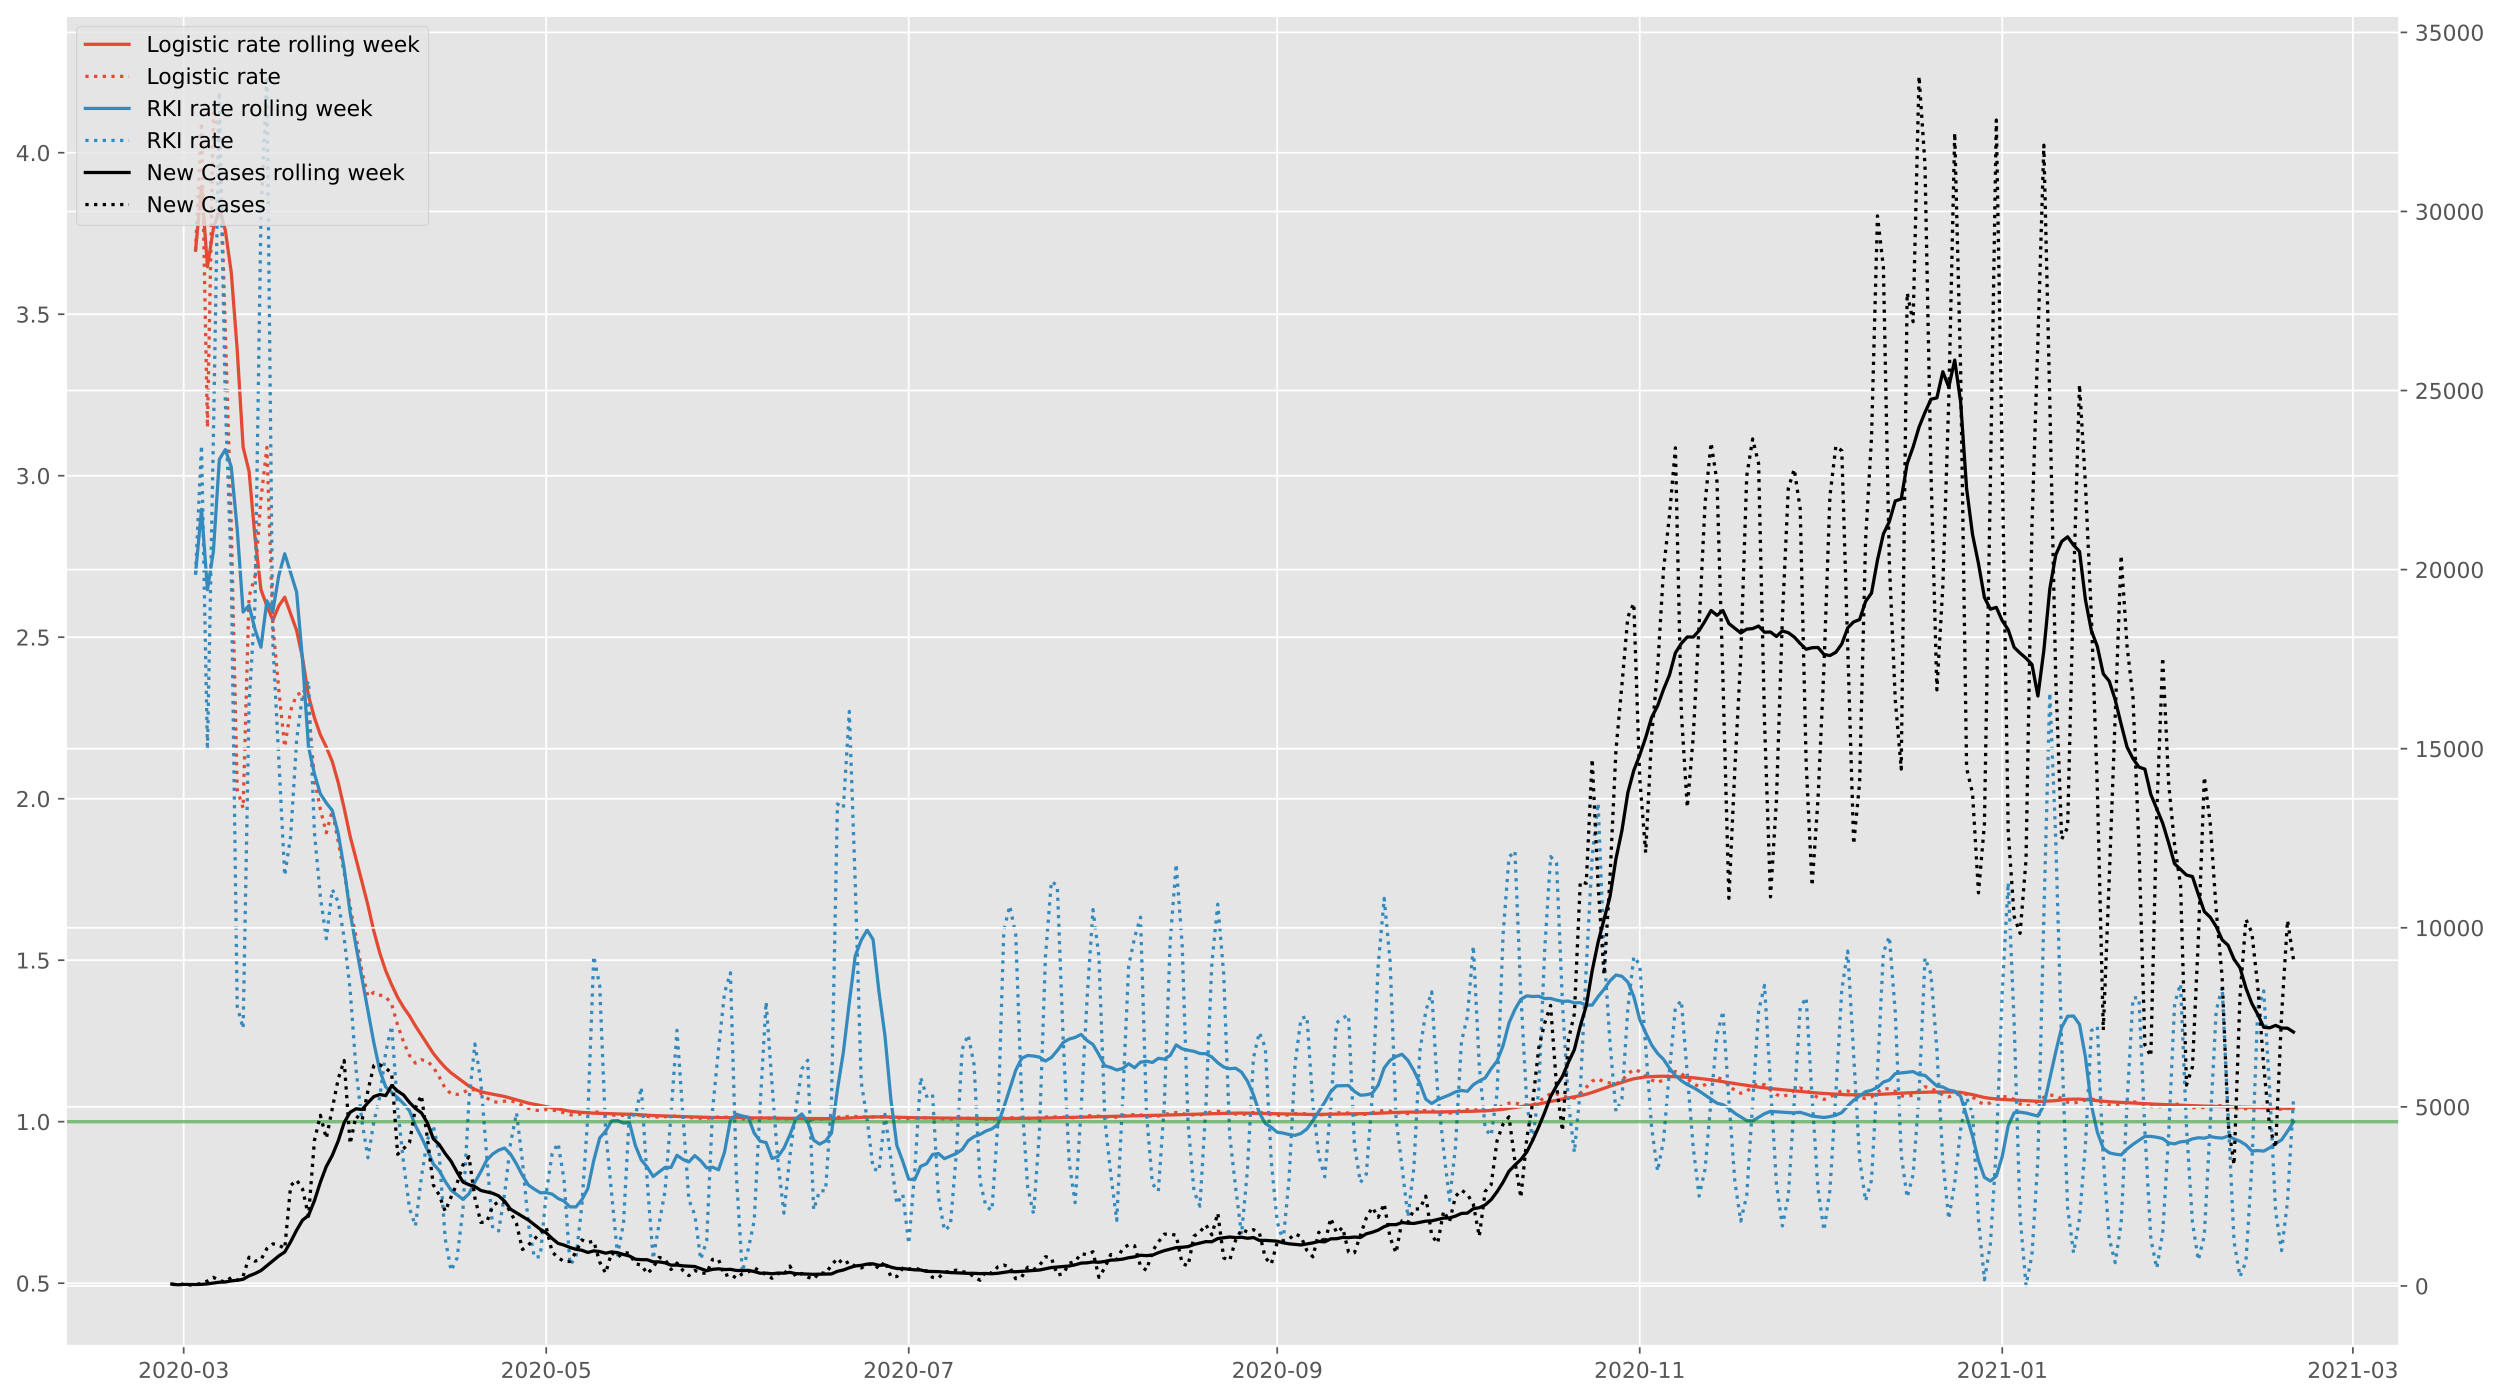 <?xml version="1.0" encoding="utf-8" standalone="no"?>
<!DOCTYPE svg PUBLIC "-//W3C//DTD SVG 1.1//EN"
  "http://www.w3.org/Graphics/SVG/1.1/DTD/svg11.dtd">
<!-- Created with matplotlib (https://matplotlib.org/) -->
<svg height="640.398pt" version="1.1" viewBox="0 0 1145.086 640.398" width="1145.086pt" xmlns="http://www.w3.org/2000/svg" xmlns:xlink="http://www.w3.org/1999/xlink">
 <defs>
  <style type="text/css">*{stroke-linecap:butt;stroke-linejoin:round;}</style>
 </defs>
 <g id="figure_1">
  <g id="patch_1">
   <path d="M 0 640.398 
L 1145.086 640.398 
L 1145.086 0 
L 0 0 
z
" style="fill:#ffffff;"/>
  </g>
  <g id="axes_1">
   <g id="patch_2">
    <path d="M 30.103 616.52 
L 1099.073 616.52 
L 1099.073 7.2 
L 30.103 7.2 
z
" style="fill:#e5e5e5;"/>
   </g>
   <g id="matplotlib.axis_1">
    <g id="xtick_1">
     <g id="line2d_1">
      <path clip-path="url(#pc2865a0c65)" d="M 84.137 616.52 
L 84.137 7.2 
" style="fill:none;stroke:#ffffff;stroke-linecap:square;stroke-width:0.8;"/>
     </g>
     <g id="line2d_2">
      <defs>
       <path d="M 0 0 
L 0 3.5 
" id="m737bc5990d" style="stroke:#555555;stroke-width:0.8;"/>
      </defs>
      <g>
       <use style="fill:#555555;stroke:#555555;stroke-width:0.8;" x="84.137" xlink:href="#m737bc5990d" y="616.52"/>
      </g>
     </g>
     <g id="text_1">
      <!-- 2020-03 -->
      <g style="fill:#555555;" transform="translate(63.245 631.118)scale(0.1 -0.1)">
       <defs>
        <path d="M 19.188 8.297 
L 53.609 8.297 
L 53.609 0 
L 7.328 0 
L 7.328 8.297 
Q 12.938 14.109 22.625 23.891 
Q 32.328 33.688 34.812 36.531 
Q 39.547 41.844 41.422 45.531 
Q 43.312 49.219 43.312 52.781 
Q 43.312 58.594 39.234 62.25 
Q 35.156 65.922 28.609 65.922 
Q 23.969 65.922 18.812 64.312 
Q 13.672 62.703 7.812 59.422 
L 7.812 69.391 
Q 13.766 71.781 18.938 73 
Q 24.125 74.219 28.422 74.219 
Q 39.75 74.219 46.484 68.547 
Q 53.219 62.891 53.219 53.422 
Q 53.219 48.922 51.531 44.891 
Q 49.859 40.875 45.406 35.406 
Q 44.188 33.984 37.641 27.219 
Q 31.109 20.453 19.188 8.297 
z
" id="DejaVuSans-50"/>
        <path d="M 31.781 66.406 
Q 24.172 66.406 20.328 58.906 
Q 16.5 51.422 16.5 36.375 
Q 16.5 21.391 20.328 13.891 
Q 24.172 6.391 31.781 6.391 
Q 39.453 6.391 43.281 13.891 
Q 47.125 21.391 47.125 36.375 
Q 47.125 51.422 43.281 58.906 
Q 39.453 66.406 31.781 66.406 
z
M 31.781 74.219 
Q 44.047 74.219 50.516 64.516 
Q 56.984 54.828 56.984 36.375 
Q 56.984 17.969 50.516 8.266 
Q 44.047 -1.422 31.781 -1.422 
Q 19.531 -1.422 13.062 8.266 
Q 6.594 17.969 6.594 36.375 
Q 6.594 54.828 13.062 64.516 
Q 19.531 74.219 31.781 74.219 
z
" id="DejaVuSans-48"/>
        <path d="M 4.891 31.391 
L 31.203 31.391 
L 31.203 23.391 
L 4.891 23.391 
z
" id="DejaVuSans-45"/>
        <path d="M 40.578 39.312 
Q 47.656 37.797 51.625 33 
Q 55.609 28.219 55.609 21.188 
Q 55.609 10.406 48.188 4.484 
Q 40.766 -1.422 27.094 -1.422 
Q 22.516 -1.422 17.656 -0.516 
Q 12.797 0.391 7.625 2.203 
L 7.625 11.719 
Q 11.719 9.328 16.594 8.109 
Q 21.484 6.891 26.812 6.891 
Q 36.078 6.891 40.938 10.547 
Q 45.797 14.203 45.797 21.188 
Q 45.797 27.641 41.281 31.266 
Q 36.766 34.906 28.719 34.906 
L 20.219 34.906 
L 20.219 43.016 
L 29.109 43.016 
Q 36.375 43.016 40.234 45.922 
Q 44.094 48.828 44.094 54.297 
Q 44.094 59.906 40.109 62.906 
Q 36.141 65.922 28.719 65.922 
Q 24.656 65.922 20.016 65.031 
Q 15.375 64.156 9.812 62.312 
L 9.812 71.094 
Q 15.438 72.656 20.344 73.438 
Q 25.25 74.219 29.594 74.219 
Q 40.828 74.219 47.359 69.109 
Q 53.906 64.016 53.906 55.328 
Q 53.906 49.266 50.438 45.094 
Q 46.969 40.922 40.578 39.312 
z
" id="DejaVuSans-51"/>
       </defs>
       <use xlink:href="#DejaVuSans-50"/>
       <use x="63.623" xlink:href="#DejaVuSans-48"/>
       <use x="127.246" xlink:href="#DejaVuSans-50"/>
       <use x="190.869" xlink:href="#DejaVuSans-48"/>
       <use x="254.492" xlink:href="#DejaVuSans-45"/>
       <use x="290.576" xlink:href="#DejaVuSans-48"/>
       <use x="354.199" xlink:href="#DejaVuSans-51"/>
      </g>
     </g>
    </g>
    <g id="xtick_2">
     <g id="line2d_3">
      <path clip-path="url(#pc2865a0c65)" d="M 250.185 616.52 
L 250.185 7.2 
" style="fill:none;stroke:#ffffff;stroke-linecap:square;stroke-width:0.8;"/>
     </g>
     <g id="line2d_4">
      <g>
       <use style="fill:#555555;stroke:#555555;stroke-width:0.8;" x="250.185" xlink:href="#m737bc5990d" y="616.52"/>
      </g>
     </g>
     <g id="text_2">
      <!-- 2020-05 -->
      <g style="fill:#555555;" transform="translate(229.294 631.118)scale(0.1 -0.1)">
       <defs>
        <path d="M 10.797 72.906 
L 49.516 72.906 
L 49.516 64.594 
L 19.828 64.594 
L 19.828 46.734 
Q 21.969 47.469 24.109 47.828 
Q 26.266 48.188 28.422 48.188 
Q 40.625 48.188 47.75 41.5 
Q 54.891 34.812 54.891 23.391 
Q 54.891 11.625 47.562 5.094 
Q 40.234 -1.422 26.906 -1.422 
Q 22.312 -1.422 17.547 -0.641 
Q 12.797 0.141 7.719 1.703 
L 7.719 11.625 
Q 12.109 9.234 16.797 8.062 
Q 21.484 6.891 26.703 6.891 
Q 35.156 6.891 40.078 11.328 
Q 45.016 15.766 45.016 23.391 
Q 45.016 31 40.078 35.438 
Q 35.156 39.891 26.703 39.891 
Q 22.75 39.891 18.812 39.016 
Q 14.891 38.141 10.797 36.281 
z
" id="DejaVuSans-53"/>
       </defs>
       <use xlink:href="#DejaVuSans-50"/>
       <use x="63.623" xlink:href="#DejaVuSans-48"/>
       <use x="127.246" xlink:href="#DejaVuSans-50"/>
       <use x="190.869" xlink:href="#DejaVuSans-48"/>
       <use x="254.492" xlink:href="#DejaVuSans-45"/>
       <use x="290.576" xlink:href="#DejaVuSans-48"/>
       <use x="354.199" xlink:href="#DejaVuSans-53"/>
      </g>
     </g>
    </g>
    <g id="xtick_3">
     <g id="line2d_5">
      <path clip-path="url(#pc2865a0c65)" d="M 416.233 616.52 
L 416.233 7.2 
" style="fill:none;stroke:#ffffff;stroke-linecap:square;stroke-width:0.8;"/>
     </g>
     <g id="line2d_6">
      <g>
       <use style="fill:#555555;stroke:#555555;stroke-width:0.8;" x="416.233" xlink:href="#m737bc5990d" y="616.52"/>
      </g>
     </g>
     <g id="text_3">
      <!-- 2020-07 -->
      <g style="fill:#555555;" transform="translate(395.342 631.118)scale(0.1 -0.1)">
       <defs>
        <path d="M 8.203 72.906 
L 55.078 72.906 
L 55.078 68.703 
L 28.609 0 
L 18.312 0 
L 43.219 64.594 
L 8.203 64.594 
z
" id="DejaVuSans-55"/>
       </defs>
       <use xlink:href="#DejaVuSans-50"/>
       <use x="63.623" xlink:href="#DejaVuSans-48"/>
       <use x="127.246" xlink:href="#DejaVuSans-50"/>
       <use x="190.869" xlink:href="#DejaVuSans-48"/>
       <use x="254.492" xlink:href="#DejaVuSans-45"/>
       <use x="290.576" xlink:href="#DejaVuSans-48"/>
       <use x="354.199" xlink:href="#DejaVuSans-55"/>
      </g>
     </g>
    </g>
    <g id="xtick_4">
     <g id="line2d_7">
      <path clip-path="url(#pc2865a0c65)" d="M 585.004 616.52 
L 585.004 7.2 
" style="fill:none;stroke:#ffffff;stroke-linecap:square;stroke-width:0.8;"/>
     </g>
     <g id="line2d_8">
      <g>
       <use style="fill:#555555;stroke:#555555;stroke-width:0.8;" x="585.004" xlink:href="#m737bc5990d" y="616.52"/>
      </g>
     </g>
     <g id="text_4">
      <!-- 2020-09 -->
      <g style="fill:#555555;" transform="translate(564.112 631.118)scale(0.1 -0.1)">
       <defs>
        <path d="M 10.984 1.516 
L 10.984 10.5 
Q 14.703 8.734 18.5 7.812 
Q 22.312 6.891 25.984 6.891 
Q 35.75 6.891 40.891 13.453 
Q 46.047 20.016 46.781 33.406 
Q 43.953 29.203 39.594 26.953 
Q 35.25 24.703 29.984 24.703 
Q 19.047 24.703 12.672 31.312 
Q 6.297 37.938 6.297 49.422 
Q 6.297 60.641 12.938 67.422 
Q 19.578 74.219 30.609 74.219 
Q 43.266 74.219 49.922 64.516 
Q 56.594 54.828 56.594 36.375 
Q 56.594 19.141 48.406 8.859 
Q 40.234 -1.422 26.422 -1.422 
Q 22.703 -1.422 18.891 -0.688 
Q 15.094 0.047 10.984 1.516 
z
M 30.609 32.422 
Q 37.25 32.422 41.125 36.953 
Q 45.016 41.5 45.016 49.422 
Q 45.016 57.281 41.125 61.844 
Q 37.25 66.406 30.609 66.406 
Q 23.969 66.406 20.094 61.844 
Q 16.219 57.281 16.219 49.422 
Q 16.219 41.5 20.094 36.953 
Q 23.969 32.422 30.609 32.422 
z
" id="DejaVuSans-57"/>
       </defs>
       <use xlink:href="#DejaVuSans-50"/>
       <use x="63.623" xlink:href="#DejaVuSans-48"/>
       <use x="127.246" xlink:href="#DejaVuSans-50"/>
       <use x="190.869" xlink:href="#DejaVuSans-48"/>
       <use x="254.492" xlink:href="#DejaVuSans-45"/>
       <use x="290.576" xlink:href="#DejaVuSans-48"/>
       <use x="354.199" xlink:href="#DejaVuSans-57"/>
      </g>
     </g>
    </g>
    <g id="xtick_5">
     <g id="line2d_9">
      <path clip-path="url(#pc2865a0c65)" d="M 751.052 616.52 
L 751.052 7.2 
" style="fill:none;stroke:#ffffff;stroke-linecap:square;stroke-width:0.8;"/>
     </g>
     <g id="line2d_10">
      <g>
       <use style="fill:#555555;stroke:#555555;stroke-width:0.8;" x="751.052" xlink:href="#m737bc5990d" y="616.52"/>
      </g>
     </g>
     <g id="text_5">
      <!-- 2020-11 -->
      <g style="fill:#555555;" transform="translate(730.161 631.118)scale(0.1 -0.1)">
       <defs>
        <path d="M 12.406 8.297 
L 28.516 8.297 
L 28.516 63.922 
L 10.984 60.406 
L 10.984 69.391 
L 28.422 72.906 
L 38.281 72.906 
L 38.281 8.297 
L 54.391 8.297 
L 54.391 0 
L 12.406 0 
z
" id="DejaVuSans-49"/>
       </defs>
       <use xlink:href="#DejaVuSans-50"/>
       <use x="63.623" xlink:href="#DejaVuSans-48"/>
       <use x="127.246" xlink:href="#DejaVuSans-50"/>
       <use x="190.869" xlink:href="#DejaVuSans-48"/>
       <use x="254.492" xlink:href="#DejaVuSans-45"/>
       <use x="290.576" xlink:href="#DejaVuSans-49"/>
       <use x="354.199" xlink:href="#DejaVuSans-49"/>
      </g>
     </g>
    </g>
    <g id="xtick_6">
     <g id="line2d_11">
      <path clip-path="url(#pc2865a0c65)" d="M 917.101 616.52 
L 917.101 7.2 
" style="fill:none;stroke:#ffffff;stroke-linecap:square;stroke-width:0.8;"/>
     </g>
     <g id="line2d_12">
      <g>
       <use style="fill:#555555;stroke:#555555;stroke-width:0.8;" x="917.101" xlink:href="#m737bc5990d" y="616.52"/>
      </g>
     </g>
     <g id="text_6">
      <!-- 2021-01 -->
      <g style="fill:#555555;" transform="translate(896.209 631.118)scale(0.1 -0.1)">
       <use xlink:href="#DejaVuSans-50"/>
       <use x="63.623" xlink:href="#DejaVuSans-48"/>
       <use x="127.246" xlink:href="#DejaVuSans-50"/>
       <use x="190.869" xlink:href="#DejaVuSans-49"/>
       <use x="254.492" xlink:href="#DejaVuSans-45"/>
       <use x="290.576" xlink:href="#DejaVuSans-48"/>
       <use x="354.199" xlink:href="#DejaVuSans-49"/>
      </g>
     </g>
    </g>
    <g id="xtick_7">
     <g id="line2d_13">
      <path clip-path="url(#pc2865a0c65)" d="M 1077.705 616.52 
L 1077.705 7.2 
" style="fill:none;stroke:#ffffff;stroke-linecap:square;stroke-width:0.8;"/>
     </g>
     <g id="line2d_14">
      <g>
       <use style="fill:#555555;stroke:#555555;stroke-width:0.8;" x="1077.705" xlink:href="#m737bc5990d" y="616.52"/>
      </g>
     </g>
     <g id="text_7">
      <!-- 2021-03 -->
      <g style="fill:#555555;" transform="translate(1056.813 631.118)scale(0.1 -0.1)">
       <use xlink:href="#DejaVuSans-50"/>
       <use x="63.623" xlink:href="#DejaVuSans-48"/>
       <use x="127.246" xlink:href="#DejaVuSans-50"/>
       <use x="190.869" xlink:href="#DejaVuSans-49"/>
       <use x="254.492" xlink:href="#DejaVuSans-45"/>
       <use x="290.576" xlink:href="#DejaVuSans-48"/>
       <use x="354.199" xlink:href="#DejaVuSans-51"/>
      </g>
     </g>
    </g>
   </g>
   <g id="matplotlib.axis_2">
    <g id="ytick_1">
     <g id="line2d_15">
      <path clip-path="url(#pc2865a0c65)" d="M 30.103 587.741 
L 1099.073 587.741 
" style="fill:none;stroke:#ffffff;stroke-linecap:square;stroke-width:0.8;"/>
     </g>
     <g id="line2d_16">
      <defs>
       <path d="M 0 0 
L -3.5 0 
" id="m8f92a9ddcc" style="stroke:#555555;stroke-width:0.8;"/>
      </defs>
      <g>
       <use style="fill:#555555;stroke:#555555;stroke-width:0.8;" x="30.103" xlink:href="#m8f92a9ddcc" y="587.741"/>
      </g>
     </g>
     <g id="text_8">
      <!-- 0.5 -->
      <g style="fill:#555555;" transform="translate(7.2 591.541)scale(0.1 -0.1)">
       <defs>
        <path d="M 10.688 12.406 
L 21 12.406 
L 21 0 
L 10.688 0 
z
" id="DejaVuSans-46"/>
       </defs>
       <use xlink:href="#DejaVuSans-48"/>
       <use x="63.623" xlink:href="#DejaVuSans-46"/>
       <use x="95.41" xlink:href="#DejaVuSans-53"/>
      </g>
     </g>
    </g>
    <g id="ytick_2">
     <g id="line2d_17">
      <path clip-path="url(#pc2865a0c65)" d="M 30.103 513.773 
L 1099.073 513.773 
" style="fill:none;stroke:#ffffff;stroke-linecap:square;stroke-width:0.8;"/>
     </g>
     <g id="line2d_18">
      <g>
       <use style="fill:#555555;stroke:#555555;stroke-width:0.8;" x="30.103" xlink:href="#m8f92a9ddcc" y="513.773"/>
      </g>
     </g>
     <g id="text_9">
      <!-- 1.0 -->
      <g style="fill:#555555;" transform="translate(7.2 517.572)scale(0.1 -0.1)">
       <use xlink:href="#DejaVuSans-49"/>
       <use x="63.623" xlink:href="#DejaVuSans-46"/>
       <use x="95.41" xlink:href="#DejaVuSans-48"/>
      </g>
     </g>
    </g>
    <g id="ytick_3">
     <g id="line2d_19">
      <path clip-path="url(#pc2865a0c65)" d="M 30.103 439.805 
L 1099.073 439.805 
" style="fill:none;stroke:#ffffff;stroke-linecap:square;stroke-width:0.8;"/>
     </g>
     <g id="line2d_20">
      <g>
       <use style="fill:#555555;stroke:#555555;stroke-width:0.8;" x="30.103" xlink:href="#m8f92a9ddcc" y="439.805"/>
      </g>
     </g>
     <g id="text_10">
      <!-- 1.5 -->
      <g style="fill:#555555;" transform="translate(7.2 443.604)scale(0.1 -0.1)">
       <use xlink:href="#DejaVuSans-49"/>
       <use x="63.623" xlink:href="#DejaVuSans-46"/>
       <use x="95.41" xlink:href="#DejaVuSans-53"/>
      </g>
     </g>
    </g>
    <g id="ytick_4">
     <g id="line2d_21">
      <path clip-path="url(#pc2865a0c65)" d="M 30.103 365.837 
L 1099.073 365.837 
" style="fill:none;stroke:#ffffff;stroke-linecap:square;stroke-width:0.8;"/>
     </g>
     <g id="line2d_22">
      <g>
       <use style="fill:#555555;stroke:#555555;stroke-width:0.8;" x="30.103" xlink:href="#m8f92a9ddcc" y="365.837"/>
      </g>
     </g>
     <g id="text_11">
      <!-- 2.0 -->
      <g style="fill:#555555;" transform="translate(7.2 369.636)scale(0.1 -0.1)">
       <use xlink:href="#DejaVuSans-50"/>
       <use x="63.623" xlink:href="#DejaVuSans-46"/>
       <use x="95.41" xlink:href="#DejaVuSans-48"/>
      </g>
     </g>
    </g>
    <g id="ytick_5">
     <g id="line2d_23">
      <path clip-path="url(#pc2865a0c65)" d="M 30.103 291.869 
L 1099.073 291.869 
" style="fill:none;stroke:#ffffff;stroke-linecap:square;stroke-width:0.8;"/>
     </g>
     <g id="line2d_24">
      <g>
       <use style="fill:#555555;stroke:#555555;stroke-width:0.8;" x="30.103" xlink:href="#m8f92a9ddcc" y="291.869"/>
      </g>
     </g>
     <g id="text_12">
      <!-- 2.5 -->
      <g style="fill:#555555;" transform="translate(7.2 295.668)scale(0.1 -0.1)">
       <use xlink:href="#DejaVuSans-50"/>
       <use x="63.623" xlink:href="#DejaVuSans-46"/>
       <use x="95.41" xlink:href="#DejaVuSans-53"/>
      </g>
     </g>
    </g>
    <g id="ytick_6">
     <g id="line2d_25">
      <path clip-path="url(#pc2865a0c65)" d="M 30.103 217.9 
L 1099.073 217.9 
" style="fill:none;stroke:#ffffff;stroke-linecap:square;stroke-width:0.8;"/>
     </g>
     <g id="line2d_26">
      <g>
       <use style="fill:#555555;stroke:#555555;stroke-width:0.8;" x="30.103" xlink:href="#m8f92a9ddcc" y="217.9"/>
      </g>
     </g>
     <g id="text_13">
      <!-- 3.0 -->
      <g style="fill:#555555;" transform="translate(7.2 221.7)scale(0.1 -0.1)">
       <use xlink:href="#DejaVuSans-51"/>
       <use x="63.623" xlink:href="#DejaVuSans-46"/>
       <use x="95.41" xlink:href="#DejaVuSans-48"/>
      </g>
     </g>
    </g>
    <g id="ytick_7">
     <g id="line2d_27">
      <path clip-path="url(#pc2865a0c65)" d="M 30.103 143.932 
L 1099.073 143.932 
" style="fill:none;stroke:#ffffff;stroke-linecap:square;stroke-width:0.8;"/>
     </g>
     <g id="line2d_28">
      <g>
       <use style="fill:#555555;stroke:#555555;stroke-width:0.8;" x="30.103" xlink:href="#m8f92a9ddcc" y="143.932"/>
      </g>
     </g>
     <g id="text_14">
      <!-- 3.5 -->
      <g style="fill:#555555;" transform="translate(7.2 147.732)scale(0.1 -0.1)">
       <use xlink:href="#DejaVuSans-51"/>
       <use x="63.623" xlink:href="#DejaVuSans-46"/>
       <use x="95.41" xlink:href="#DejaVuSans-53"/>
      </g>
     </g>
    </g>
    <g id="ytick_8">
     <g id="line2d_29">
      <path clip-path="url(#pc2865a0c65)" d="M 30.103 69.964 
L 1099.073 69.964 
" style="fill:none;stroke:#ffffff;stroke-linecap:square;stroke-width:0.8;"/>
     </g>
     <g id="line2d_30">
      <g>
       <use style="fill:#555555;stroke:#555555;stroke-width:0.8;" x="30.103" xlink:href="#m8f92a9ddcc" y="69.964"/>
      </g>
     </g>
     <g id="text_15">
      <!-- 4.0 -->
      <g style="fill:#555555;" transform="translate(7.2 73.763)scale(0.1 -0.1)">
       <defs>
        <path d="M 37.797 64.312 
L 12.891 25.391 
L 37.797 25.391 
z
M 35.203 72.906 
L 47.609 72.906 
L 47.609 25.391 
L 58.016 25.391 
L 58.016 17.188 
L 47.609 17.188 
L 47.609 0 
L 37.797 0 
L 37.797 17.188 
L 4.891 17.188 
L 4.891 26.703 
z
" id="DejaVuSans-52"/>
       </defs>
       <use xlink:href="#DejaVuSans-52"/>
       <use x="63.623" xlink:href="#DejaVuSans-46"/>
       <use x="95.41" xlink:href="#DejaVuSans-48"/>
      </g>
     </g>
    </g>
   </g>
   <g id="line2d_31">
    <path clip-path="url(#pc2865a0c65)" d="M 89.581 114.623 
L 92.303 85.358 
L 95.025 122.161 
L 97.747 104.577 
L 100.469 95.993 
L 103.192 105.393 
L 105.914 124.688 
L 108.636 159.98 
L 111.358 204.839 
L 114.08 215.896 
L 116.802 246.205 
L 119.524 270.04 
L 122.246 277.546 
L 124.968 284.089 
L 127.691 277.558 
L 130.413 273.557 
L 135.857 288.756 
L 138.579 301.426 
L 141.301 318.693 
L 144.023 328.756 
L 146.745 336.593 
L 149.467 342.213 
L 152.189 348.789 
L 154.912 358.421 
L 157.634 370.194 
L 160.356 382.964 
L 165.8 403.94 
L 168.522 414.648 
L 171.244 426.53 
L 173.966 436.546 
L 176.688 444.68 
L 179.41 451.092 
L 182.133 456.832 
L 184.855 461.453 
L 187.577 465.317 
L 190.299 469.947 
L 198.465 482.503 
L 201.187 485.891 
L 203.909 488.912 
L 206.632 491.425 
L 214.798 497.467 
L 217.52 498.956 
L 220.242 500.028 
L 222.964 500.658 
L 231.13 502.236 
L 242.019 505.279 
L 261.074 508.999 
L 266.518 509.522 
L 271.962 509.863 
L 291.017 510.475 
L 299.183 510.958 
L 310.071 511.342 
L 326.404 511.856 
L 331.848 511.937 
L 337.292 511.936 
L 367.236 512.303 
L 380.846 512.386 
L 389.012 512.091 
L 397.179 511.659 
L 402.623 511.566 
L 408.067 511.631 
L 418.956 511.969 
L 457.065 512.38 
L 478.842 512.095 
L 538.728 510.618 
L 560.505 509.962 
L 568.671 509.816 
L 579.56 510.019 
L 601.337 510.475 
L 628.558 510.01 
L 639.446 509.524 
L 644.89 509.383 
L 658.501 509.328 
L 674.833 508.991 
L 683 508.626 
L 688.444 508.092 
L 699.332 506.464 
L 704.776 505.657 
L 710.221 504.507 
L 715.665 503.391 
L 723.831 501.855 
L 726.553 501.211 
L 729.275 500.378 
L 737.442 497.513 
L 742.886 495.767 
L 745.608 494.885 
L 748.33 494.123 
L 753.774 493.275 
L 759.219 492.993 
L 761.941 492.948 
L 770.107 493.293 
L 775.551 493.65 
L 783.717 494.593 
L 797.328 496.725 
L 805.494 497.931 
L 810.938 498.586 
L 832.715 500.671 
L 846.326 501.464 
L 854.492 501.394 
L 859.936 501.289 
L 876.269 500.444 
L 884.435 500.206 
L 895.324 500.177 
L 898.046 500.331 
L 903.49 501.391 
L 908.934 502.692 
L 911.656 503.085 
L 917.101 503.59 
L 933.433 504.422 
L 936.155 504.464 
L 941.599 504.114 
L 947.044 503.503 
L 952.488 503.429 
L 957.932 503.87 
L 966.098 504.637 
L 987.875 505.793 
L 1009.652 506.631 
L 1045.039 507.611 
L 1050.484 507.605 
L 1050.484 507.605 
" style="fill:none;stroke:#e24a33;stroke-linecap:square;stroke-width:1.5;"/>
   </g>
   <g id="line2d_32">
    <path clip-path="url(#pc2865a0c65)" d="M 89.581 114.623 
L 92.303 56.093 
L 95.025 195.766 
L 97.747 51.825 
L 100.469 61.656 
L 105.914 240.455 
L 108.636 361.665 
L 111.358 370.111 
L 114.08 273.161 
L 116.802 263.994 
L 119.524 228.497 
L 122.246 204.94 
L 124.968 286.253 
L 127.691 315.948 
L 130.413 342.104 
L 133.135 325.338 
L 135.857 318.214 
L 138.579 317.186 
L 141.301 325.809 
L 144.023 356.689 
L 146.745 370.808 
L 149.467 381.446 
L 152.189 371.37 
L 157.634 399.6 
L 160.356 415.195 
L 163.078 429.369 
L 165.8 444.958 
L 168.522 456.409 
L 171.244 454.54 
L 173.966 455.748 
L 176.688 456.539 
L 179.41 460.083 
L 182.133 469.55 
L 184.855 477.303 
L 187.577 483.458 
L 190.299 486.951 
L 193.021 485.411 
L 195.743 486.044 
L 198.465 488.801 
L 201.187 493.271 
L 203.909 498.448 
L 206.632 501.047 
L 209.354 501.279 
L 212.076 500.51 
L 214.798 498.911 
L 217.52 499.224 
L 220.242 500.774 
L 222.964 502.859 
L 225.686 504.614 
L 228.408 504.878 
L 231.13 504.394 
L 233.853 504.224 
L 236.575 504.872 
L 239.297 506.343 
L 242.019 507.628 
L 244.741 508.434 
L 247.463 508.738 
L 250.185 508.173 
L 252.907 508.399 
L 255.629 508.92 
L 258.351 509.705 
L 261.074 510.622 
L 263.796 510.635 
L 271.962 509.23 
L 274.684 509.505 
L 277.406 510.363 
L 280.128 510.628 
L 282.85 511.046 
L 285.573 510.821 
L 288.295 510.339 
L 293.739 510.825 
L 296.461 511.347 
L 299.183 511.7 
L 310.071 511.224 
L 315.516 511.931 
L 318.238 511.958 
L 320.96 512.193 
L 323.682 512.26 
L 326.404 511.885 
L 329.126 511.634 
L 334.57 511.72 
L 340.015 512.489 
L 345.459 512.26 
L 348.181 512.103 
L 350.903 512.138 
L 359.069 512.49 
L 361.791 512.286 
L 367.236 512.255 
L 369.958 512.313 
L 372.68 512.606 
L 380.846 512.25 
L 383.568 511.79 
L 389.012 511.346 
L 391.735 511.386 
L 394.457 511.603 
L 405.345 511.58 
L 410.789 512.131 
L 413.511 512.117 
L 416.233 512.29 
L 421.678 511.962 
L 424.4 512.023 
L 432.566 512.461 
L 435.288 512.481 
L 440.732 512.196 
L 446.177 512.321 
L 448.899 512.535 
L 454.343 512.545 
L 462.509 511.93 
L 473.398 512.362 
L 476.12 512.092 
L 478.842 511.676 
L 481.564 511.49 
L 492.452 511.986 
L 497.897 511.174 
L 500.619 510.948 
L 506.063 511.563 
L 508.785 511.562 
L 511.507 511.721 
L 514.229 511.152 
L 516.951 510.705 
L 519.673 510.544 
L 522.396 510.683 
L 525.118 511.12 
L 527.84 511.255 
L 530.562 511.193 
L 536.006 509.893 
L 538.728 509.599 
L 541.45 510.027 
L 544.172 510.644 
L 549.617 510.65 
L 552.339 509.936 
L 555.061 509.369 
L 557.783 508.966 
L 560.505 509.469 
L 563.227 510.144 
L 565.949 510.257 
L 568.671 510.574 
L 574.115 509.58 
L 576.838 509.471 
L 582.282 510.571 
L 587.726 510.956 
L 590.448 510.639 
L 593.17 510.127 
L 595.892 510.043 
L 598.614 510.22 
L 601.337 510.535 
L 604.059 510.521 
L 606.781 510.655 
L 609.503 510.125 
L 612.225 509.736 
L 614.947 509.678 
L 617.669 509.826 
L 620.391 510.411 
L 623.113 510.47 
L 625.835 510.329 
L 628.558 509.623 
L 634.002 508.583 
L 636.724 508.927 
L 639.446 509.671 
L 642.168 509.747 
L 644.89 510.064 
L 647.612 509.639 
L 650.334 508.977 
L 653.056 508.629 
L 655.779 508.85 
L 658.501 509.389 
L 661.223 509.449 
L 663.945 509.852 
L 666.667 509.293 
L 669.389 508.534 
L 674.833 508.098 
L 677.555 508.711 
L 680.278 508.764 
L 683 508.665 
L 685.722 507.809 
L 688.444 506.278 
L 691.166 505.31 
L 693.888 505.058 
L 696.61 505.922 
L 699.332 506.205 
L 702.054 506.107 
L 704.776 504.72 
L 707.499 502.547 
L 710.221 500.993 
L 712.943 500.966 
L 715.665 502.202 
L 721.109 502.931 
L 723.831 500.726 
L 726.553 498.043 
L 729.275 495.164 
L 731.997 494.1 
L 734.72 495.614 
L 740.164 496.492 
L 742.886 494.946 
L 745.608 491.868 
L 748.33 489.828 
L 751.052 490.793 
L 753.774 492.984 
L 756.496 494.686 
L 759.219 495.846 
L 761.941 494.63 
L 764.663 492.415 
L 767.385 490.782 
L 770.107 491.709 
L 772.829 494.034 
L 775.551 496.135 
L 778.273 497.836 
L 780.995 496.825 
L 783.717 494.827 
L 786.44 493.626 
L 789.162 494.409 
L 791.884 497.194 
L 794.606 499.454 
L 797.328 500.74 
L 800.05 499.873 
L 802.772 497.601 
L 805.494 496.247 
L 808.216 496.877 
L 810.938 499.311 
L 813.661 501.346 
L 816.383 502.301 
L 819.105 501.361 
L 821.827 499.517 
L 824.549 498.36 
L 827.271 499.221 
L 829.993 501.176 
L 832.715 502.763 
L 835.437 503.567 
L 838.16 502.571 
L 840.882 500.876 
L 843.604 499.604 
L 846.326 499.693 
L 851.77 502.661 
L 854.492 503.127 
L 857.214 502.452 
L 859.936 500.262 
L 862.658 498.533 
L 865.381 498.79 
L 868.103 499.883 
L 870.825 501.95 
L 873.547 502.183 
L 876.269 501.504 
L 881.713 497.779 
L 884.435 498.543 
L 887.157 499.852 
L 889.879 501.567 
L 892.602 502.392 
L 898.046 500.675 
L 900.768 501.276 
L 903.49 502.468 
L 906.212 504.633 
L 908.934 505.889 
L 911.656 505.147 
L 914.378 503.401 
L 917.101 502.312 
L 919.823 502.37 
L 922.545 503.547 
L 925.267 505.657 
L 927.989 506.655 
L 930.711 505.907 
L 933.433 504.506 
L 936.155 502.603 
L 938.877 501.523 
L 941.599 501.95 
L 944.322 503.194 
L 947.044 504.836 
L 949.766 505.277 
L 952.488 504.622 
L 955.21 503.834 
L 957.932 503.379 
L 960.654 503.864 
L 963.376 505.31 
L 966.098 506.175 
L 968.82 506.384 
L 971.543 505.883 
L 974.265 505.066 
L 976.987 504.688 
L 979.709 504.978 
L 982.431 506.006 
L 985.153 506.852 
L 987.875 507.081 
L 990.597 506.687 
L 996.042 505.722 
L 998.764 505.866 
L 1001.486 506.72 
L 1004.208 507.275 
L 1006.93 507.451 
L 1009.652 507.228 
L 1012.374 506.71 
L 1015.096 506.4 
L 1017.818 506.471 
L 1023.263 507.784 
L 1025.985 507.938 
L 1028.707 507.817 
L 1034.151 507.104 
L 1036.873 507.231 
L 1042.317 508.01 
L 1045.039 508.053 
L 1050.484 507.452 
L 1050.484 507.452 
" style="fill:none;stroke:#e24a33;stroke-dasharray:1.5,2.475;stroke-dashoffset:0;stroke-width:1.5;"/>
   </g>
   <g id="line2d_33">
    <path clip-path="url(#pc2865a0c65)" d="M 89.581 262.561 
L 92.303 233.296 
L 95.025 270.099 
L 97.747 252.516 
L 100.469 210.419 
L 103.192 205.938 
L 105.914 213.84 
L 108.636 242.173 
L 111.358 280.318 
L 114.08 277.305 
L 116.802 288.303 
L 119.524 296.443 
L 122.246 275.21 
L 124.968 279.936 
L 127.691 263.631 
L 130.413 253.633 
L 135.857 271.173 
L 138.579 302.487 
L 141.301 342.056 
L 144.023 354.496 
L 146.745 363.635 
L 149.467 367.762 
L 152.189 371.24 
L 154.912 381.816 
L 157.634 397.732 
L 160.356 417.916 
L 163.078 433.409 
L 171.244 477.667 
L 173.966 490.414 
L 176.688 497.869 
L 182.133 502.781 
L 184.855 505.498 
L 187.577 508.818 
L 190.299 515.622 
L 193.021 520.866 
L 195.743 526.618 
L 198.465 533.119 
L 201.187 536.166 
L 203.909 541.105 
L 206.632 545.177 
L 212.076 549.371 
L 214.798 546.782 
L 217.52 541.459 
L 220.242 536.662 
L 222.964 531.335 
L 225.686 528.579 
L 228.408 526.807 
L 231.13 525.83 
L 233.853 528.65 
L 236.575 533.154 
L 239.297 538.404 
L 242.019 542.773 
L 244.741 544.666 
L 247.463 546.333 
L 250.185 546.282 
L 252.907 546.951 
L 255.629 548.943 
L 258.351 550.14 
L 261.074 552.805 
L 263.796 552.824 
L 266.518 549.495 
L 269.24 544.457 
L 271.962 531.544 
L 274.684 521.232 
L 277.406 518.089 
L 280.128 513.433 
L 282.85 513.246 
L 285.573 514.421 
L 288.295 514.217 
L 291.017 524.674 
L 293.739 531.317 
L 296.461 534.603 
L 299.183 538.88 
L 304.627 534.68 
L 307.349 534.754 
L 310.071 529.146 
L 312.794 531.033 
L 315.516 532.199 
L 318.238 529.317 
L 320.96 531.668 
L 323.682 534.937 
L 326.404 534.613 
L 329.126 535.82 
L 331.848 527.757 
L 334.57 512.91 
L 337.292 510.377 
L 340.015 511.189 
L 342.737 511.742 
L 345.459 519.023 
L 348.181 522.716 
L 350.903 523.316 
L 353.625 530.636 
L 356.347 529.747 
L 359.069 525.903 
L 361.791 519.821 
L 364.514 512.585 
L 367.236 510.222 
L 369.958 514.033 
L 372.68 522.222 
L 375.402 524.06 
L 378.124 522.609 
L 380.846 519.044 
L 383.568 499.023 
L 386.29 481.945 
L 389.012 459.12 
L 391.735 437.805 
L 394.457 430.696 
L 397.179 426 
L 399.901 430.359 
L 402.623 454.39 
L 405.345 474.426 
L 408.067 503.681 
L 410.789 524.616 
L 413.511 531.967 
L 416.233 540.112 
L 418.956 540.369 
L 421.678 534.226 
L 424.4 533.044 
L 427.122 528.807 
L 429.844 528.349 
L 432.566 530.701 
L 438.01 528.349 
L 440.732 526.502 
L 443.455 522.474 
L 446.177 520.599 
L 448.899 519.584 
L 451.621 518.037 
L 454.343 517.021 
L 457.065 514.996 
L 459.787 507.209 
L 465.231 490.229 
L 467.953 484.764 
L 470.676 483.457 
L 473.398 483.694 
L 476.12 484.211 
L 478.842 485.971 
L 481.564 484.379 
L 484.286 481.179 
L 487.008 477.466 
L 489.73 475.913 
L 492.452 475.182 
L 495.174 473.803 
L 497.897 476.582 
L 500.619 478.422 
L 503.341 483.043 
L 506.063 488.185 
L 508.785 488.952 
L 511.507 490.106 
L 514.229 489.393 
L 516.951 487.226 
L 519.673 489.059 
L 522.396 486.503 
L 525.118 486.054 
L 527.84 486.656 
L 530.562 484.745 
L 533.284 485.105 
L 536.006 483.432 
L 538.728 478.618 
L 541.45 480.374 
L 544.172 481.066 
L 546.894 481.552 
L 549.617 482.54 
L 552.339 482.652 
L 555.061 484.136 
L 557.783 486.765 
L 560.505 488.75 
L 563.227 489.506 
L 565.949 489.26 
L 568.671 491.105 
L 571.393 495.226 
L 574.115 501.406 
L 576.838 509.794 
L 579.56 514.598 
L 582.282 516.335 
L 585.004 518.586 
L 587.726 519.011 
L 590.448 519.639 
L 593.17 520.04 
L 595.892 519.136 
L 598.614 517.086 
L 601.337 513.329 
L 606.781 504.833 
L 609.503 500.053 
L 612.225 497.355 
L 617.669 497.227 
L 620.391 499.911 
L 623.113 501.633 
L 625.835 501.443 
L 628.558 500.791 
L 631.28 496.97 
L 634.002 489.147 
L 636.724 485.644 
L 639.446 483.937 
L 642.168 482.902 
L 644.89 485.722 
L 647.612 490.398 
L 650.334 496.102 
L 653.056 503.475 
L 655.779 505.449 
L 658.501 503.689 
L 663.945 501.49 
L 666.667 500.123 
L 669.389 499.467 
L 672.111 499.839 
L 674.833 496.846 
L 677.555 495.109 
L 680.278 493.731 
L 683 489.502 
L 685.722 486.003 
L 688.444 479.025 
L 691.166 468.581 
L 693.888 462.363 
L 696.61 457.735 
L 699.332 456.137 
L 702.054 456.435 
L 704.776 456.319 
L 707.499 457.351 
L 710.221 457.318 
L 712.943 458.092 
L 715.665 458.653 
L 718.387 458.526 
L 721.109 459.329 
L 723.831 459.248 
L 726.553 460.392 
L 729.275 460.366 
L 731.997 456.457 
L 734.72 453.127 
L 737.442 449.249 
L 740.164 446.583 
L 742.886 447.166 
L 745.608 449.824 
L 748.33 456.397 
L 751.052 466.978 
L 753.774 473.073 
L 756.496 478.601 
L 759.219 482.495 
L 761.941 485.227 
L 764.663 489.295 
L 767.385 492.632 
L 770.107 494.969 
L 772.829 496.788 
L 775.551 498.095 
L 778.273 499.726 
L 786.44 505.294 
L 789.162 505.993 
L 791.884 507.695 
L 794.606 509.885 
L 800.05 513.265 
L 802.772 513.392 
L 808.216 510.131 
L 810.938 509.056 
L 819.105 509.607 
L 821.827 509.718 
L 824.549 509.493 
L 827.271 510.291 
L 829.993 511.207 
L 835.437 511.848 
L 838.16 511.452 
L 840.882 510.789 
L 843.604 509.597 
L 846.326 506.553 
L 849.048 503.945 
L 854.492 500.051 
L 857.214 499.393 
L 859.936 498.046 
L 862.658 495.629 
L 865.381 494.684 
L 868.103 491.743 
L 876.269 490.828 
L 878.991 492.226 
L 881.713 492.573 
L 887.157 497.448 
L 889.879 497.892 
L 892.602 499.303 
L 895.324 499.829 
L 898.046 502.113 
L 903.49 520.377 
L 906.212 531.531 
L 908.934 539.282 
L 911.656 540.952 
L 914.378 538.699 
L 917.101 529.669 
L 919.823 515.591 
L 922.545 509.689 
L 925.267 509.435 
L 927.989 509.814 
L 933.433 511.203 
L 936.155 506.24 
L 941.599 481.811 
L 944.322 470.56 
L 947.044 465.49 
L 949.766 465.371 
L 952.488 469.235 
L 955.21 484.21 
L 957.932 506.316 
L 960.654 518.561 
L 963.376 526.028 
L 966.098 528.008 
L 968.82 528.643 
L 971.543 528.979 
L 974.265 526.288 
L 976.987 524.143 
L 982.431 520.482 
L 985.153 520.513 
L 987.875 520.879 
L 990.597 521.502 
L 993.319 523.531 
L 996.042 523.911 
L 998.764 523 
L 1001.486 522.738 
L 1004.208 521.66 
L 1006.93 521.132 
L 1009.652 521.318 
L 1012.374 520.593 
L 1015.096 521.073 
L 1017.818 521.286 
L 1020.54 520.388 
L 1023.263 521.64 
L 1025.985 522.724 
L 1028.707 524.407 
L 1031.429 527.195 
L 1034.151 526.999 
L 1036.873 527.253 
L 1039.595 525.75 
L 1042.317 523.807 
L 1045.039 522.095 
L 1047.761 518.16 
L 1050.484 513.817 
L 1050.484 513.817 
" style="fill:none;stroke:#348abd;stroke-linecap:square;stroke-width:1.5;"/>
   </g>
   <g id="line2d_34">
    <path clip-path="url(#pc2865a0c65)" d="M 89.581 262.561 
L 92.303 204.031 
L 95.025 343.705 
L 97.747 199.766 
L 100.469 42.032 
L 103.192 183.531 
L 105.914 261.252 
L 108.636 460.895 
L 111.358 471.047 
L 114.08 322.612 
L 116.802 276.755 
L 119.524 99.011 
L 122.246 34.896 
L 124.968 294.339 
L 130.413 401.06 
L 133.135 383.068 
L 135.857 339.076 
L 138.579 318.211 
L 141.301 311.877 
L 144.023 381.42 
L 146.745 410.73 
L 149.467 429.954 
L 152.189 407.41 
L 154.912 413.109 
L 157.634 429.625 
L 160.356 453.166 
L 163.078 489.869 
L 165.8 513.705 
L 168.522 530.298 
L 171.244 513.9 
L 173.966 502.331 
L 176.688 481.811 
L 179.41 469.953 
L 182.133 507.468 
L 184.855 532.723 
L 187.577 553.539 
L 190.299 561.53 
L 193.021 539.039 
L 195.743 522.076 
L 198.465 515.46 
L 201.187 528.793 
L 203.909 567.297 
L 206.632 582.047 
L 209.354 576.203 
L 212.076 553.718 
L 214.798 503.956 
L 217.52 478.197 
L 220.242 495.212 
L 222.964 530.011 
L 225.686 562.754 
L 228.408 563.802 
L 231.13 546.875 
L 233.853 523.7 
L 236.575 509.723 
L 239.297 531.963 
L 242.019 560.594 
L 244.741 576.005 
L 247.463 575.47 
L 250.185 546.519 
L 252.907 528.383 
L 255.629 523.668 
L 258.351 540.344 
L 261.074 579.248 
L 263.796 576.135 
L 266.518 552.167 
L 269.24 511.256 
L 271.962 437.993 
L 274.684 451.482 
L 277.406 518.341 
L 282.85 574.827 
L 285.573 560.391 
L 288.295 509.824 
L 291.017 511.191 
L 293.739 497.986 
L 296.461 541.343 
L 299.183 576.595 
L 301.905 560.411 
L 304.627 545.408 
L 307.349 510.343 
L 310.071 471.937 
L 315.516 549.507 
L 318.238 556.419 
L 320.96 576.87 
L 323.682 568.29 
L 326.404 508.077 
L 329.126 480.384 
L 331.848 454.755 
L 334.57 445.574 
L 337.292 538.69 
L 340.015 582.549 
L 342.737 572.165 
L 345.459 559.043 
L 348.181 506.235 
L 350.903 458.959 
L 353.625 496.81 
L 356.347 532.468 
L 359.069 555.644 
L 361.791 529.587 
L 364.514 508.39 
L 367.236 489.699 
L 369.958 485.636 
L 372.68 554.129 
L 375.402 545.338 
L 378.124 545.481 
L 380.846 504.632 
L 383.568 368.243 
L 386.29 370.154 
L 389.012 325.861 
L 391.735 404.924 
L 394.457 495.575 
L 397.179 512.613 
L 399.901 535.139 
L 402.623 536.462 
L 405.345 510.405 
L 410.789 551.462 
L 413.511 547.037 
L 416.233 569.63 
L 418.956 536.938 
L 421.678 493.456 
L 424.4 502.133 
L 427.122 500.996 
L 429.844 548.255 
L 432.566 563.498 
L 435.288 561.448 
L 438.01 528.659 
L 440.732 480.527 
L 443.455 473.935 
L 446.177 487.869 
L 448.899 541.154 
L 451.621 552.67 
L 454.343 554.336 
L 457.065 514.481 
L 459.787 426.014 
L 462.509 414.902 
L 465.231 428.046 
L 467.953 502.901 
L 470.676 543.518 
L 473.398 555.998 
L 476.12 518.096 
L 478.842 438.338 
L 481.564 403.757 
L 484.286 405.646 
L 487.008 476.913 
L 489.73 532.641 
L 492.452 550.884 
L 495.174 508.443 
L 497.897 457.794 
L 500.619 416.634 
L 503.341 437.995 
L 506.063 512.906 
L 508.785 538.006 
L 511.507 558.965 
L 514.229 503.452 
L 516.951 442.621 
L 519.673 429.467 
L 522.396 420.103 
L 525.118 509.765 
L 527.84 542.219 
L 530.562 545.586 
L 533.284 505.973 
L 536.006 430.911 
L 538.728 395.77 
L 541.45 432.392 
L 544.172 514.609 
L 546.894 545.623 
L 549.617 552.501 
L 552.339 506.757 
L 555.061 441.303 
L 557.783 414.173 
L 560.505 446.286 
L 563.227 519.899 
L 565.949 543.905 
L 568.671 565.411 
L 571.393 535.603 
L 574.115 484.568 
L 576.838 472.887 
L 579.56 479.911 
L 582.282 532.061 
L 585.004 559.66 
L 587.726 568.384 
L 590.448 539.998 
L 593.17 487.381 
L 595.892 466.558 
L 598.614 465.557 
L 601.337 505.762 
L 604.059 529.561 
L 606.781 539.014 
L 609.503 506.535 
L 612.225 468.495 
L 614.947 466.253 
L 617.669 464.968 
L 620.391 524.55 
L 623.113 541.62 
L 625.835 537.679 
L 628.558 501.971 
L 631.28 441.747 
L 634.002 411.495 
L 636.724 440.447 
L 639.446 512.6 
L 642.168 534.374 
L 644.89 557.417 
L 647.612 534.708 
L 650.334 481.675 
L 653.056 463.102 
L 655.779 454.265 
L 658.501 500.28 
L 661.223 526.68 
L 663.945 549.722 
L 666.667 525.139 
L 669.389 477.084 
L 672.111 465.701 
L 674.833 433.319 
L 677.555 488.116 
L 680.278 517.038 
L 683 520.117 
L 685.722 500.645 
L 688.444 428.24 
L 691.166 392.593 
L 693.888 389.791 
L 696.61 455.722 
L 699.332 505.85 
L 702.054 522.205 
L 704.776 499.833 
L 707.499 435.465 
L 710.221 392.358 
L 712.943 395.212 
L 715.665 459.648 
L 718.387 504.958 
L 721.109 527.829 
L 723.831 499.265 
L 726.553 443.474 
L 729.275 392.178 
L 731.997 367.846 
L 734.72 436.34 
L 737.442 477.813 
L 740.164 509.167 
L 742.886 503.345 
L 745.608 462.076 
L 748.33 438.19 
L 751.052 441.917 
L 756.496 516.508 
L 759.219 536.424 
L 761.941 522.47 
L 764.663 490.552 
L 767.385 461.546 
L 770.107 458.279 
L 775.551 525.66 
L 778.273 547.843 
L 780.995 535.465 
L 783.717 503.931 
L 786.44 474.145 
L 789.162 463.172 
L 791.884 503.648 
L 794.606 540.99 
L 797.328 559.35 
L 800.05 547.616 
L 805.494 463.132 
L 808.216 451.354 
L 813.661 542.352 
L 816.383 561.487 
L 819.105 547.976 
L 824.549 461.56 
L 827.271 456.936 
L 829.993 502.535 
L 832.715 544.758 
L 835.437 563.571 
L 838.16 545.206 
L 840.882 500.958 
L 843.604 453.212 
L 846.326 435.63 
L 851.77 531.01 
L 854.492 550.06 
L 857.214 540.599 
L 859.936 491.531 
L 862.658 436.296 
L 865.381 429.012 
L 868.103 463.692 
L 870.825 528.816 
L 873.547 548.431 
L 876.269 538.017 
L 878.991 501.322 
L 881.713 438.725 
L 884.435 446.029 
L 887.157 480.798 
L 889.879 531.921 
L 892.602 558.312 
L 895.324 541.699 
L 898.046 517.306 
L 900.768 502.821 
L 903.49 509.785 
L 906.212 558.877 
L 908.934 586.175 
L 911.656 570.005 
L 914.378 525.925 
L 917.101 454.095 
L 919.823 404.274 
L 922.545 468.47 
L 925.267 557.102 
L 927.989 588.824 
L 930.711 574.709 
L 933.433 530.944 
L 936.155 419.356 
L 938.877 317.329 
L 941.599 384.412 
L 944.322 478.344 
L 947.044 553.334 
L 949.766 573.882 
L 952.488 557.987 
L 955.21 524.185 
L 957.932 472.068 
L 960.654 470.125 
L 963.376 530.615 
L 966.098 567.193 
L 968.82 578.327 
L 971.543 560.338 
L 974.265 505.35 
L 976.987 457.052 
L 979.709 456.98 
L 982.431 518.132 
L 985.153 567.416 
L 987.875 580.885 
L 990.597 564.7 
L 993.319 519.55 
L 996.042 459.718 
L 998.764 450.597 
L 1001.486 516.298 
L 1004.208 559.872 
L 1006.93 577.19 
L 1009.652 565.998 
L 1015.096 463.08 
L 1017.818 452.089 
L 1023.263 568.633 
L 1025.985 584.778 
L 1028.707 577.778 
L 1031.429 533.998 
L 1034.151 461.707 
L 1036.873 453.864 
L 1039.595 499.495 
L 1042.317 555.029 
L 1045.039 572.793 
L 1047.761 550.238 
L 1050.484 503.597 
L 1050.484 503.597 
" style="fill:none;stroke:#348abd;stroke-dasharray:1.5,2.475;stroke-dashoffset:0;stroke-width:1.5;"/>
   </g>
   <g id="line2d_35">
    <path clip-path="url(#pc2865a0c65)" d="M 30.103 513.773 
L 1099.073 513.773 
" style="fill:none;stroke:#008000;stroke-linecap:square;stroke-opacity:0.5;stroke-width:1.5;"/>
   </g>
   <g id="patch_3">
    <path d="M 30.103 616.52 
L 30.103 7.2 
" style="fill:none;stroke:#ffffff;stroke-linecap:square;stroke-linejoin:miter;"/>
   </g>
   <g id="patch_4">
    <path d="M 1099.073 616.52 
L 1099.073 7.2 
" style="fill:none;stroke:#ffffff;stroke-linecap:square;stroke-linejoin:miter;"/>
   </g>
   <g id="patch_5">
    <path d="M 30.103 616.52 
L 1099.073 616.52 
" style="fill:none;stroke:#ffffff;stroke-linecap:square;stroke-linejoin:miter;"/>
   </g>
   <g id="patch_6">
    <path d="M 30.103 7.2 
L 1099.073 7.2 
" style="fill:none;stroke:#ffffff;stroke-linecap:square;stroke-linejoin:miter;"/>
   </g>
  </g>
  <g id="axes_2">
   <g id="matplotlib.axis_3">
    <g id="ytick_9">
     <g id="line2d_36">
      <path clip-path="url(#pc2865a0c65)" d="M 30.103 589.004 
L 1099.073 589.004 
" style="fill:none;stroke:#ffffff;stroke-linecap:square;stroke-width:0.8;"/>
     </g>
     <g id="line2d_37">
      <defs>
       <path d="M 0 0 
L 3.5 0 
" id="m7a2520bdaa" style="stroke:#555555;stroke-width:0.8;"/>
      </defs>
      <g>
       <use style="fill:#555555;stroke:#555555;stroke-width:0.8;" x="1099.073" xlink:href="#m7a2520bdaa" y="589.004"/>
      </g>
     </g>
     <g id="text_16">
      <!-- 0 -->
      <g style="fill:#555555;" transform="translate(1106.073 592.803)scale(0.1 -0.1)">
       <use xlink:href="#DejaVuSans-48"/>
      </g>
     </g>
    </g>
    <g id="ytick_10">
     <g id="line2d_38">
      <path clip-path="url(#pc2865a0c65)" d="M 30.103 506.98 
L 1099.073 506.98 
" style="fill:none;stroke:#ffffff;stroke-linecap:square;stroke-width:0.8;"/>
     </g>
     <g id="line2d_39">
      <g>
       <use style="fill:#555555;stroke:#555555;stroke-width:0.8;" x="1099.073" xlink:href="#m7a2520bdaa" y="506.98"/>
      </g>
     </g>
     <g id="text_17">
      <!-- 5000 -->
      <g style="fill:#555555;" transform="translate(1106.073 510.779)scale(0.1 -0.1)">
       <use xlink:href="#DejaVuSans-53"/>
       <use x="63.623" xlink:href="#DejaVuSans-48"/>
       <use x="127.246" xlink:href="#DejaVuSans-48"/>
       <use x="190.869" xlink:href="#DejaVuSans-48"/>
      </g>
     </g>
    </g>
    <g id="ytick_11">
     <g id="line2d_40">
      <path clip-path="url(#pc2865a0c65)" d="M 30.103 424.955 
L 1099.073 424.955 
" style="fill:none;stroke:#ffffff;stroke-linecap:square;stroke-width:0.8;"/>
     </g>
     <g id="line2d_41">
      <g>
       <use style="fill:#555555;stroke:#555555;stroke-width:0.8;" x="1099.073" xlink:href="#m7a2520bdaa" y="424.955"/>
      </g>
     </g>
     <g id="text_18">
      <!-- 10000 -->
      <g style="fill:#555555;" transform="translate(1106.073 428.754)scale(0.1 -0.1)">
       <use xlink:href="#DejaVuSans-49"/>
       <use x="63.623" xlink:href="#DejaVuSans-48"/>
       <use x="127.246" xlink:href="#DejaVuSans-48"/>
       <use x="190.869" xlink:href="#DejaVuSans-48"/>
       <use x="254.492" xlink:href="#DejaVuSans-48"/>
      </g>
     </g>
    </g>
    <g id="ytick_12">
     <g id="line2d_42">
      <path clip-path="url(#pc2865a0c65)" d="M 30.103 342.931 
L 1099.073 342.931 
" style="fill:none;stroke:#ffffff;stroke-linecap:square;stroke-width:0.8;"/>
     </g>
     <g id="line2d_43">
      <g>
       <use style="fill:#555555;stroke:#555555;stroke-width:0.8;" x="1099.073" xlink:href="#m7a2520bdaa" y="342.931"/>
      </g>
     </g>
     <g id="text_19">
      <!-- 15000 -->
      <g style="fill:#555555;" transform="translate(1106.073 346.73)scale(0.1 -0.1)">
       <use xlink:href="#DejaVuSans-49"/>
       <use x="63.623" xlink:href="#DejaVuSans-53"/>
       <use x="127.246" xlink:href="#DejaVuSans-48"/>
       <use x="190.869" xlink:href="#DejaVuSans-48"/>
       <use x="254.492" xlink:href="#DejaVuSans-48"/>
      </g>
     </g>
    </g>
    <g id="ytick_13">
     <g id="line2d_44">
      <path clip-path="url(#pc2865a0c65)" d="M 30.103 260.906 
L 1099.073 260.906 
" style="fill:none;stroke:#ffffff;stroke-linecap:square;stroke-width:0.8;"/>
     </g>
     <g id="line2d_45">
      <g>
       <use style="fill:#555555;stroke:#555555;stroke-width:0.8;" x="1099.073" xlink:href="#m7a2520bdaa" y="260.906"/>
      </g>
     </g>
     <g id="text_20">
      <!-- 20000 -->
      <g style="fill:#555555;" transform="translate(1106.073 264.706)scale(0.1 -0.1)">
       <use xlink:href="#DejaVuSans-50"/>
       <use x="63.623" xlink:href="#DejaVuSans-48"/>
       <use x="127.246" xlink:href="#DejaVuSans-48"/>
       <use x="190.869" xlink:href="#DejaVuSans-48"/>
       <use x="254.492" xlink:href="#DejaVuSans-48"/>
      </g>
     </g>
    </g>
    <g id="ytick_14">
     <g id="line2d_46">
      <path clip-path="url(#pc2865a0c65)" d="M 30.103 178.882 
L 1099.073 178.882 
" style="fill:none;stroke:#ffffff;stroke-linecap:square;stroke-width:0.8;"/>
     </g>
     <g id="line2d_47">
      <g>
       <use style="fill:#555555;stroke:#555555;stroke-width:0.8;" x="1099.073" xlink:href="#m7a2520bdaa" y="178.882"/>
      </g>
     </g>
     <g id="text_21">
      <!-- 25000 -->
      <g style="fill:#555555;" transform="translate(1106.073 182.681)scale(0.1 -0.1)">
       <use xlink:href="#DejaVuSans-50"/>
       <use x="63.623" xlink:href="#DejaVuSans-53"/>
       <use x="127.246" xlink:href="#DejaVuSans-48"/>
       <use x="190.869" xlink:href="#DejaVuSans-48"/>
       <use x="254.492" xlink:href="#DejaVuSans-48"/>
      </g>
     </g>
    </g>
    <g id="ytick_15">
     <g id="line2d_48">
      <path clip-path="url(#pc2865a0c65)" d="M 30.103 96.858 
L 1099.073 96.858 
" style="fill:none;stroke:#ffffff;stroke-linecap:square;stroke-width:0.8;"/>
     </g>
     <g id="line2d_49">
      <g>
       <use style="fill:#555555;stroke:#555555;stroke-width:0.8;" x="1099.073" xlink:href="#m7a2520bdaa" y="96.858"/>
      </g>
     </g>
     <g id="text_22">
      <!-- 30000 -->
      <g style="fill:#555555;" transform="translate(1106.073 100.657)scale(0.1 -0.1)">
       <use xlink:href="#DejaVuSans-51"/>
       <use x="63.623" xlink:href="#DejaVuSans-48"/>
       <use x="127.246" xlink:href="#DejaVuSans-48"/>
       <use x="190.869" xlink:href="#DejaVuSans-48"/>
       <use x="254.492" xlink:href="#DejaVuSans-48"/>
      </g>
     </g>
    </g>
    <g id="ytick_16">
     <g id="line2d_50">
      <path clip-path="url(#pc2865a0c65)" d="M 30.103 14.833 
L 1099.073 14.833 
" style="fill:none;stroke:#ffffff;stroke-linecap:square;stroke-width:0.8;"/>
     </g>
     <g id="line2d_51">
      <g>
       <use style="fill:#555555;stroke:#555555;stroke-width:0.8;" x="1099.073" xlink:href="#m7a2520bdaa" y="14.833"/>
      </g>
     </g>
     <g id="text_23">
      <!-- 35000 -->
      <g style="fill:#555555;" transform="translate(1106.073 18.632)scale(0.1 -0.1)">
       <use xlink:href="#DejaVuSans-51"/>
       <use x="63.623" xlink:href="#DejaVuSans-53"/>
       <use x="127.246" xlink:href="#DejaVuSans-48"/>
       <use x="190.869" xlink:href="#DejaVuSans-48"/>
       <use x="254.492" xlink:href="#DejaVuSans-48"/>
      </g>
     </g>
    </g>
   </g>
   <g id="line2d_52">
    <path clip-path="url(#pc2865a0c65)" d="M 78.693 588.135 
L 81.415 588.479 
L 84.137 588.31 
L 89.581 588.361 
L 92.303 588.288 
L 95.025 588.067 
L 100.469 587.291 
L 103.192 587.188 
L 105.914 586.698 
L 108.636 586.426 
L 111.358 585.946 
L 114.08 584.39 
L 116.802 583.326 
L 119.524 581.973 
L 127.691 575.271 
L 130.413 573.464 
L 133.135 568.779 
L 135.857 563.471 
L 138.579 558.85 
L 141.301 556.729 
L 144.023 549.96 
L 146.745 541.477 
L 149.467 534.268 
L 152.189 529.222 
L 154.912 522.609 
L 157.634 514.198 
L 160.356 509.471 
L 163.078 507.856 
L 165.8 508.205 
L 168.522 505.077 
L 171.244 502.26 
L 173.966 501.336 
L 176.688 501.833 
L 179.41 497.214 
L 182.133 499.731 
L 184.855 501.561 
L 187.577 504.96 
L 190.299 507.73 
L 193.021 509.724 
L 195.743 514.292 
L 198.465 521.592 
L 201.187 524.263 
L 203.909 528.369 
L 206.632 531.924 
L 209.354 536.865 
L 212.076 541.418 
L 214.798 542.646 
L 217.52 543.497 
L 220.242 545.283 
L 225.686 546.562 
L 228.408 547.767 
L 231.13 550.211 
L 233.853 553.853 
L 242.019 558.819 
L 247.463 563.054 
L 250.185 564.69 
L 252.907 567.291 
L 255.629 569.503 
L 258.351 570.298 
L 261.074 571.374 
L 263.796 572.21 
L 266.518 572.665 
L 269.24 573.673 
L 271.962 572.955 
L 274.684 573.251 
L 277.406 574.005 
L 280.128 573.424 
L 282.85 573.773 
L 285.573 574.596 
L 288.295 575.29 
L 291.017 576.768 
L 293.739 576.965 
L 296.461 577 
L 299.183 577.985 
L 301.905 577.987 
L 304.627 578.428 
L 307.349 579.489 
L 310.071 579.447 
L 312.794 579.803 
L 318.238 580.117 
L 323.682 582.055 
L 326.404 581.397 
L 329.126 581.163 
L 331.848 581.502 
L 334.57 581.399 
L 337.292 581.912 
L 340.015 581.959 
L 342.737 581.863 
L 345.459 582.412 
L 348.181 583.187 
L 350.903 583.152 
L 353.625 583.431 
L 356.347 583.11 
L 359.069 583.166 
L 361.791 582.789 
L 364.514 583.373 
L 372.68 583.689 
L 380.846 583.501 
L 383.568 582.302 
L 386.29 581.709 
L 389.012 580.677 
L 391.735 579.869 
L 394.457 579.576 
L 397.179 579.009 
L 399.901 578.892 
L 402.623 579.578 
L 405.345 579.377 
L 408.067 580.387 
L 410.789 581.031 
L 413.511 581.043 
L 418.956 581.624 
L 421.678 581.697 
L 424.4 582.318 
L 429.844 582.459 
L 435.288 582.873 
L 443.455 583.239 
L 446.177 583.218 
L 448.899 583.358 
L 451.621 583.307 
L 454.343 583.415 
L 457.065 583.199 
L 462.509 582.405 
L 465.231 582.512 
L 476.12 581.72 
L 481.564 580.586 
L 489.73 579.871 
L 492.452 579.332 
L 495.174 578.552 
L 497.897 578.423 
L 500.619 578.015 
L 503.341 578.167 
L 506.063 577.771 
L 508.785 577.195 
L 511.507 577.061 
L 514.229 576.726 
L 516.951 576.077 
L 519.673 575.686 
L 522.396 574.947 
L 525.118 575.119 
L 527.84 574.915 
L 530.562 573.778 
L 533.284 572.841 
L 538.728 571.446 
L 541.45 571.282 
L 544.172 570.989 
L 546.894 569.996 
L 552.339 568.716 
L 555.061 568.767 
L 557.783 567.317 
L 563.227 566.597 
L 565.949 566.86 
L 568.671 566.705 
L 571.393 567.174 
L 574.115 566.836 
L 576.838 568.137 
L 579.56 568.13 
L 585.004 568.507 
L 587.726 569.257 
L 590.448 569.717 
L 595.892 570.23 
L 601.337 569.276 
L 604.059 568.618 
L 606.781 568.805 
L 609.503 567.443 
L 612.225 567.371 
L 614.947 566.78 
L 617.669 566.874 
L 620.391 566.609 
L 623.113 566.825 
L 625.835 565.126 
L 628.558 564.418 
L 631.28 563.405 
L 634.002 561.842 
L 636.724 560.912 
L 639.446 560.924 
L 642.168 559.953 
L 644.89 560.263 
L 647.612 560.382 
L 653.056 559.335 
L 655.779 559.182 
L 661.223 557.922 
L 663.945 557.854 
L 666.667 557.01 
L 669.389 555.791 
L 672.111 555.66 
L 674.833 553.623 
L 677.555 553.178 
L 680.278 551.889 
L 683 549.475 
L 685.722 545.831 
L 688.444 541.512 
L 691.166 536.455 
L 693.888 533.633 
L 696.61 531.09 
L 699.332 527.615 
L 702.054 522.215 
L 704.776 516.169 
L 707.499 509.565 
L 710.221 502.279 
L 712.943 497.348 
L 715.665 492.993 
L 718.387 486.558 
L 721.109 480.786 
L 723.831 469.891 
L 726.553 460.732 
L 729.275 444.599 
L 731.997 431.501 
L 737.442 410.641 
L 740.164 393.371 
L 742.886 380.512 
L 745.608 363.078 
L 748.33 352.896 
L 751.052 345.863 
L 753.774 337.866 
L 756.496 328.626 
L 759.219 323.353 
L 761.941 315.816 
L 764.663 309.195 
L 767.385 299.024 
L 770.107 294.712 
L 772.829 291.745 
L 775.551 291.792 
L 778.273 288.809 
L 780.995 284.412 
L 783.717 279.641 
L 786.44 281.839 
L 789.162 279.66 
L 791.884 285.61 
L 797.328 289.92 
L 800.05 288.178 
L 802.772 287.93 
L 805.494 286.751 
L 808.216 289.577 
L 810.938 289.484 
L 813.661 291.511 
L 816.383 288.999 
L 819.105 289.798 
L 821.827 291.771 
L 824.549 294.745 
L 827.271 297.393 
L 829.993 296.678 
L 832.715 296.561 
L 835.437 299.756 
L 838.16 300.276 
L 840.882 298.769 
L 843.604 294.965 
L 846.326 287.569 
L 849.048 284.844 
L 851.77 283.789 
L 854.492 275.481 
L 857.214 271.654 
L 859.936 256.594 
L 862.658 244.595 
L 865.381 238.893 
L 868.103 229.449 
L 870.825 228.563 
L 873.547 212.362 
L 876.269 204.76 
L 878.991 195.615 
L 881.713 188.908 
L 884.435 182.882 
L 887.157 182.224 
L 889.879 170.281 
L 892.602 177.284 
L 895.324 164.928 
L 898.046 184.249 
L 900.768 223.726 
L 903.49 244.855 
L 906.212 258.136 
L 908.934 273.688 
L 911.656 279.034 
L 914.378 278.197 
L 917.101 284.312 
L 919.823 288.448 
L 922.545 296.51 
L 925.267 299.156 
L 927.989 301.487 
L 930.711 304.351 
L 933.433 318.79 
L 936.155 297.874 
L 938.877 269.742 
L 941.599 254.155 
L 944.322 247.991 
L 947.044 245.87 
L 949.766 249.707 
L 952.488 252.582 
L 955.21 274.801 
L 957.932 288.9 
L 960.654 296.128 
L 963.376 308.633 
L 966.098 311.991 
L 968.82 320.489 
L 971.543 331.658 
L 974.265 342.218 
L 976.987 347.517 
L 979.709 351.325 
L 982.431 352.291 
L 985.153 363.908 
L 990.597 377.081 
L 993.319 386.08 
L 996.042 395.68 
L 1001.486 400.803 
L 1004.208 401.501 
L 1006.93 409.696 
L 1009.652 417.519 
L 1012.374 420.13 
L 1015.096 424.433 
L 1017.818 430.47 
L 1020.54 432.984 
L 1023.263 439.394 
L 1025.985 443.221 
L 1028.707 452.534 
L 1031.429 459.677 
L 1034.151 464.671 
L 1036.873 470.535 
L 1039.595 470.791 
L 1042.317 469.673 
L 1045.039 470.882 
L 1047.761 470.952 
L 1050.484 472.703 
L 1050.484 472.703 
" style="fill:none;stroke:#000000;stroke-linecap:square;stroke-width:1.5;"/>
   </g>
   <g id="line2d_53">
    <path clip-path="url(#pc2865a0c65)" d="M 78.693 588.135 
L 81.415 588.824 
L 84.137 587.971 
L 86.859 588.545 
L 89.581 588.331 
L 92.303 587.921 
L 95.025 586.74 
L 97.747 585.083 
L 100.469 586.445 
L 103.192 587.249 
L 105.914 585.116 
L 108.636 586.429 
L 111.358 584.558 
L 114.08 575.847 
L 116.802 577.636 
L 119.524 576.979 
L 122.246 571.894 
L 124.968 569.745 
L 127.691 570.237 
L 130.413 571.91 
L 133.135 543.054 
L 135.857 540.478 
L 138.579 544.629 
L 141.301 557.047 
L 144.023 522.367 
L 146.745 510.851 
L 149.467 521.449 
L 154.912 494.184 
L 157.634 485.752 
L 160.356 523.959 
L 163.078 511.064 
L 165.8 513.296 
L 168.522 499.548 
L 171.244 488.016 
L 173.966 487.72 
L 176.688 489.23 
L 179.41 491.625 
L 182.133 528.683 
L 184.855 526.108 
L 187.577 523.335 
L 190.299 507.406 
L 193.021 501.681 
L 195.743 521.203 
L 198.465 542.726 
L 201.187 547.385 
L 203.909 554.849 
L 206.632 548.222 
L 209.354 541.988 
L 212.076 533.556 
L 214.798 529.799 
L 217.52 548.681 
L 220.242 559.885 
L 222.964 559.721 
L 225.686 552.306 
L 228.408 550.42 
L 231.13 550.666 
L 233.853 555.292 
L 236.575 560.509 
L 239.297 572.304 
L 242.019 570.237 
L 244.741 567.612 
L 247.463 564.758 
L 250.185 562.116 
L 252.907 573.501 
L 255.629 575.995 
L 258.351 577.865 
L 261.074 577.767 
L 263.796 573.469 
L 266.518 567.94 
L 269.24 569.171 
L 271.962 568.482 
L 274.684 578.062 
L 277.406 583.148 
L 280.128 573.698 
L 282.85 575.913 
L 285.573 573.698 
L 288.295 574.026 
L 291.017 578.833 
L 293.739 579.44 
L 296.461 583.394 
L 299.183 580.588 
L 301.905 575.929 
L 304.627 576.782 
L 307.349 581.458 
L 310.071 578.538 
L 312.794 581.934 
L 315.516 584.263 
L 318.238 581.917 
L 320.96 583.066 
L 323.682 583.213 
L 326.404 576.848 
L 329.126 576.897 
L 331.848 584.312 
L 334.57 583.541 
L 337.292 585.51 
L 340.015 583.394 
L 342.737 582.541 
L 345.459 580.687 
L 353.625 585.493 
L 356.347 583.262 
L 359.069 583.787 
L 361.791 579.899 
L 364.514 584.772 
L 367.236 583.295 
L 369.958 584.952 
L 372.68 585.854 
L 375.402 582.803 
L 378.124 583.344 
L 380.846 579.489 
L 383.568 576.372 
L 386.29 579.145 
L 389.012 577.734 
L 391.735 580.195 
L 394.457 580.752 
L 397.179 579.374 
L 399.901 578.669 
L 402.623 581.179 
L 405.345 577.734 
L 408.067 584.804 
L 410.789 584.706 
L 413.511 580.834 
L 416.233 581.359 
L 418.956 580.752 
L 421.678 581.688 
L 424.4 582.081 
L 427.122 585.083 
L 429.844 585.411 
L 432.566 582.606 
L 435.288 582.491 
L 438.01 581.753 
L 440.732 582.524 
L 443.455 582.803 
L 446.177 584.936 
L 448.899 586.396 
L 451.621 582.245 
L 454.343 583.246 
L 457.065 580.244 
L 459.787 579.44 
L 462.509 580.326 
L 465.231 585.69 
L 467.953 584.919 
L 470.676 580.441 
L 473.398 581.556 
L 476.12 579.67 
L 478.842 575.634 
L 481.564 576.192 
L 484.286 584.001 
L 487.008 583.426 
L 489.73 578.62 
L 492.452 577.783 
L 495.174 574.207 
L 497.897 574.732 
L 500.619 573.337 
L 503.341 585.067 
L 506.063 580.654 
L 508.785 574.584 
L 511.507 576.848 
L 514.229 571.861 
L 516.951 570.188 
L 519.673 570.598 
L 522.396 579.899 
L 525.118 581.852 
L 527.84 573.157 
L 530.562 568.892 
L 533.284 565.299 
L 536.006 565.233 
L 538.728 565.791 
L 541.45 578.751 
L 544.172 579.801 
L 546.894 566.201 
L 549.617 564.233 
L 552.339 561.001 
L 555.061 565.594 
L 557.783 555.637 
L 560.505 576.175 
L 563.227 577.34 
L 565.949 568.039 
L 568.671 563.15 
L 571.393 564.282 
L 574.115 563.232 
L 576.838 564.741 
L 579.56 576.126 
L 582.282 578.997 
L 585.004 569.023 
L 587.726 568.4 
L 590.448 567.497 
L 593.17 565.168 
L 595.892 566.398 
L 598.614 572.796 
L 601.337 575.651 
L 604.059 564.413 
L 606.781 569.712 
L 609.503 557.966 
L 612.225 564.659 
L 614.947 562.264 
L 617.669 573.452 
L 620.391 573.797 
L 625.835 557.818 
L 628.558 553.012 
L 631.28 557.572 
L 634.002 551.322 
L 636.724 566.94 
L 639.446 573.879 
L 642.168 559.131 
L 644.89 559.984 
L 647.612 553.848 
L 650.334 553.684 
L 653.056 547.877 
L 655.779 565.873 
L 658.501 569.449 
L 661.223 554.734 
L 663.945 559.508 
L 666.667 547.943 
L 669.389 545.154 
L 672.111 546.958 
L 674.833 551.617 
L 677.555 566.333 
L 680.278 545.712 
L 683 542.611 
L 685.722 522.433 
L 688.444 514.92 
L 691.166 511.557 
L 693.888 531.866 
L 696.61 548.533 
L 699.332 521.383 
L 702.054 504.814 
L 704.776 480.108 
L 707.499 468.691 
L 710.221 460.554 
L 712.943 497.35 
L 715.665 518.053 
L 718.387 476.335 
L 721.109 464.409 
L 723.831 403.842 
L 726.553 404.58 
L 729.275 347.623 
L 731.997 405.663 
L 734.72 446.528 
L 737.442 401.841 
L 740.164 343.521 
L 742.886 313.829 
L 745.608 282.544 
L 748.33 276.343 
L 751.052 356.432 
L 753.774 390.554 
L 756.496 337.156 
L 759.219 306.61 
L 761.941 261.07 
L 764.663 236.201 
L 767.385 205.146 
L 770.107 326.247 
L 772.829 369.786 
L 775.551 337.484 
L 778.273 285.727 
L 780.995 230.295 
L 783.717 202.8 
L 786.44 220.534 
L 789.162 310.991 
L 791.884 411.438 
L 794.606 352.462 
L 797.328 300.918 
L 800.05 218.106 
L 802.772 201.061 
L 805.494 212.282 
L 808.216 330.775 
L 810.938 410.781 
L 813.661 366.652 
L 816.383 283.332 
L 819.105 223.7 
L 821.827 214.874 
L 824.549 233.1 
L 827.271 349.312 
L 829.993 405.778 
L 832.715 365.832 
L 835.437 305.692 
L 838.16 227.342 
L 840.882 204.326 
L 843.604 206.475 
L 849.048 386.699 
L 851.77 358.45 
L 854.492 247.536 
L 857.214 200.553 
L 859.936 98.908 
L 862.658 122.482 
L 865.381 257.625 
L 868.103 320.587 
L 870.825 352.249 
L 873.547 134.13 
L 876.269 147.335 
L 878.991 34.896 
L 881.713 75.531 
L 884.435 215.449 
L 887.157 315.978 
L 889.879 268.65 
L 892.602 183.147 
L 895.324 60.849 
L 898.046 170.138 
L 900.768 351.872 
L 903.49 363.355 
L 906.212 408.944 
L 908.934 377.512 
L 911.656 220.567 
L 914.378 54.992 
L 917.101 212.939 
L 919.823 380.826 
L 922.545 419.788 
L 925.267 427.465 
L 927.989 393.835 
L 930.711 240.614 
L 933.433 156.063 
L 936.155 66.525 
L 938.877 183.902 
L 941.599 310.679 
L 944.322 384.32 
L 947.044 378.989 
L 949.766 267.468 
L 952.488 176.192 
L 955.21 222.06 
L 957.932 282.594 
L 960.654 361.272 
L 963.376 471.857 
L 966.098 402.497 
L 971.543 254.377 
L 974.265 295.98 
L 976.987 319.685 
L 979.709 387.929 
L 982.431 478.616 
L 985.153 483.816 
L 987.875 372.427 
L 990.597 301.115 
L 993.319 358.975 
L 996.042 386.88 
L 998.764 405.401 
L 1001.486 497.006 
L 1004.208 488.705 
L 1006.93 429.795 
L 1009.652 355.874 
L 1012.374 377.25 
L 1015.096 416.999 
L 1017.818 447.66 
L 1020.54 514.608 
L 1023.263 533.572 
L 1025.985 456.584 
L 1028.707 421.067 
L 1031.429 427.252 
L 1034.151 451.958 
L 1036.873 488.705 
L 1039.595 516.396 
L 1042.317 525.747 
L 1045.039 465.049 
L 1047.761 421.559 
L 1050.484 439.506 
L 1050.484 439.506 
" style="fill:none;stroke:#000000;stroke-dasharray:1.5,2.475;stroke-dashoffset:0;stroke-width:1.5;"/>
   </g>
   <g id="patch_7">
    <path d="M 30.103 616.52 
L 30.103 7.2 
" style="fill:none;stroke:#ffffff;stroke-linecap:square;stroke-linejoin:miter;"/>
   </g>
   <g id="patch_8">
    <path d="M 1099.073 616.52 
L 1099.073 7.2 
" style="fill:none;stroke:#ffffff;stroke-linecap:square;stroke-linejoin:miter;"/>
   </g>
   <g id="patch_9">
    <path d="M 30.103 616.52 
L 1099.073 616.52 
" style="fill:none;stroke:#ffffff;stroke-linecap:square;stroke-linejoin:miter;"/>
   </g>
   <g id="patch_10">
    <path d="M 30.103 7.2 
L 1099.073 7.2 
" style="fill:none;stroke:#ffffff;stroke-linecap:square;stroke-linejoin:miter;"/>
   </g>
   <g id="legend_1">
    <g id="patch_11">
     <path d="M 37.103 103.269 
L 194.298 103.269 
Q 196.298 103.269 196.298 101.269 
L 196.298 14.2 
Q 196.298 12.2 194.298 12.2 
L 37.103 12.2 
Q 35.103 12.2 35.103 14.2 
L 35.103 101.269 
Q 35.103 103.269 37.103 103.269 
z
" style="fill:#e5e5e5;opacity:0.8;stroke:#cccccc;stroke-linejoin:miter;stroke-width:0.5;"/>
    </g>
    <g id="line2d_54">
     <path d="M 39.103 20.298 
L 59.103 20.298 
" style="fill:none;stroke:#e24a33;stroke-linecap:square;stroke-width:1.5;"/>
    </g>
    <g id="line2d_55"/>
    <g id="text_24">
     <!-- Logistic rate rolling week -->
     <g transform="translate(67.103 23.798)scale(0.1 -0.1)">
      <defs>
       <path d="M 9.812 72.906 
L 19.672 72.906 
L 19.672 8.297 
L 55.172 8.297 
L 55.172 0 
L 9.812 0 
z
" id="DejaVuSans-76"/>
       <path d="M 30.609 48.391 
Q 23.391 48.391 19.188 42.75 
Q 14.984 37.109 14.984 27.297 
Q 14.984 17.484 19.156 11.844 
Q 23.344 6.203 30.609 6.203 
Q 37.797 6.203 41.984 11.859 
Q 46.188 17.531 46.188 27.297 
Q 46.188 37.016 41.984 42.703 
Q 37.797 48.391 30.609 48.391 
z
M 30.609 56 
Q 42.328 56 49.016 48.375 
Q 55.719 40.766 55.719 27.297 
Q 55.719 13.875 49.016 6.219 
Q 42.328 -1.422 30.609 -1.422 
Q 18.844 -1.422 12.172 6.219 
Q 5.516 13.875 5.516 27.297 
Q 5.516 40.766 12.172 48.375 
Q 18.844 56 30.609 56 
z
" id="DejaVuSans-111"/>
       <path d="M 45.406 27.984 
Q 45.406 37.75 41.375 43.109 
Q 37.359 48.484 30.078 48.484 
Q 22.859 48.484 18.828 43.109 
Q 14.797 37.75 14.797 27.984 
Q 14.797 18.266 18.828 12.891 
Q 22.859 7.516 30.078 7.516 
Q 37.359 7.516 41.375 12.891 
Q 45.406 18.266 45.406 27.984 
z
M 54.391 6.781 
Q 54.391 -7.172 48.188 -13.984 
Q 42 -20.797 29.203 -20.797 
Q 24.469 -20.797 20.266 -20.094 
Q 16.062 -19.391 12.109 -17.922 
L 12.109 -9.188 
Q 16.062 -11.328 19.922 -12.344 
Q 23.781 -13.375 27.781 -13.375 
Q 36.625 -13.375 41.016 -8.766 
Q 45.406 -4.156 45.406 5.172 
L 45.406 9.625 
Q 42.625 4.781 38.281 2.391 
Q 33.938 0 27.875 0 
Q 17.828 0 11.672 7.656 
Q 5.516 15.328 5.516 27.984 
Q 5.516 40.672 11.672 48.328 
Q 17.828 56 27.875 56 
Q 33.938 56 38.281 53.609 
Q 42.625 51.219 45.406 46.391 
L 45.406 54.688 
L 54.391 54.688 
z
" id="DejaVuSans-103"/>
       <path d="M 9.422 54.688 
L 18.406 54.688 
L 18.406 0 
L 9.422 0 
z
M 9.422 75.984 
L 18.406 75.984 
L 18.406 64.594 
L 9.422 64.594 
z
" id="DejaVuSans-105"/>
       <path d="M 44.281 53.078 
L 44.281 44.578 
Q 40.484 46.531 36.375 47.5 
Q 32.281 48.484 27.875 48.484 
Q 21.188 48.484 17.844 46.438 
Q 14.5 44.391 14.5 40.281 
Q 14.5 37.156 16.891 35.375 
Q 19.281 33.594 26.516 31.984 
L 29.594 31.297 
Q 39.156 29.25 43.188 25.516 
Q 47.219 21.781 47.219 15.094 
Q 47.219 7.469 41.188 3.016 
Q 35.156 -1.422 24.609 -1.422 
Q 20.219 -1.422 15.453 -0.562 
Q 10.688 0.297 5.422 2 
L 5.422 11.281 
Q 10.406 8.688 15.234 7.391 
Q 20.062 6.109 24.812 6.109 
Q 31.156 6.109 34.562 8.281 
Q 37.984 10.453 37.984 14.406 
Q 37.984 18.062 35.516 20.016 
Q 33.062 21.969 24.703 23.781 
L 21.578 24.516 
Q 13.234 26.266 9.516 29.906 
Q 5.812 33.547 5.812 39.891 
Q 5.812 47.609 11.281 51.797 
Q 16.75 56 26.812 56 
Q 31.781 56 36.172 55.266 
Q 40.578 54.547 44.281 53.078 
z
" id="DejaVuSans-115"/>
       <path d="M 18.312 70.219 
L 18.312 54.688 
L 36.812 54.688 
L 36.812 47.703 
L 18.312 47.703 
L 18.312 18.016 
Q 18.312 11.328 20.141 9.422 
Q 21.969 7.516 27.594 7.516 
L 36.812 7.516 
L 36.812 0 
L 27.594 0 
Q 17.188 0 13.234 3.875 
Q 9.281 7.766 9.281 18.016 
L 9.281 47.703 
L 2.688 47.703 
L 2.688 54.688 
L 9.281 54.688 
L 9.281 70.219 
z
" id="DejaVuSans-116"/>
       <path d="M 48.781 52.594 
L 48.781 44.188 
Q 44.969 46.297 41.141 47.344 
Q 37.312 48.391 33.406 48.391 
Q 24.656 48.391 19.812 42.844 
Q 14.984 37.312 14.984 27.297 
Q 14.984 17.281 19.812 11.734 
Q 24.656 6.203 33.406 6.203 
Q 37.312 6.203 41.141 7.25 
Q 44.969 8.297 48.781 10.406 
L 48.781 2.094 
Q 45.016 0.344 40.984 -0.531 
Q 36.969 -1.422 32.422 -1.422 
Q 20.062 -1.422 12.781 6.344 
Q 5.516 14.109 5.516 27.297 
Q 5.516 40.672 12.859 48.328 
Q 20.219 56 33.016 56 
Q 37.156 56 41.109 55.141 
Q 45.062 54.297 48.781 52.594 
z
" id="DejaVuSans-99"/>
       <path id="DejaVuSans-32"/>
       <path d="M 41.109 46.297 
Q 39.594 47.172 37.812 47.578 
Q 36.031 48 33.891 48 
Q 26.266 48 22.188 43.047 
Q 18.109 38.094 18.109 28.812 
L 18.109 0 
L 9.078 0 
L 9.078 54.688 
L 18.109 54.688 
L 18.109 46.188 
Q 20.953 51.172 25.484 53.578 
Q 30.031 56 36.531 56 
Q 37.453 56 38.578 55.875 
Q 39.703 55.766 41.062 55.516 
z
" id="DejaVuSans-114"/>
       <path d="M 34.281 27.484 
Q 23.391 27.484 19.188 25 
Q 14.984 22.516 14.984 16.5 
Q 14.984 11.719 18.141 8.906 
Q 21.297 6.109 26.703 6.109 
Q 34.188 6.109 38.703 11.406 
Q 43.219 16.703 43.219 25.484 
L 43.219 27.484 
z
M 52.203 31.203 
L 52.203 0 
L 43.219 0 
L 43.219 8.297 
Q 40.141 3.328 35.547 0.953 
Q 30.953 -1.422 24.312 -1.422 
Q 15.922 -1.422 10.953 3.297 
Q 6 8.016 6 15.922 
Q 6 25.141 12.172 29.828 
Q 18.359 34.516 30.609 34.516 
L 43.219 34.516 
L 43.219 35.406 
Q 43.219 41.609 39.141 45 
Q 35.062 48.391 27.688 48.391 
Q 23 48.391 18.547 47.266 
Q 14.109 46.141 10.016 43.891 
L 10.016 52.203 
Q 14.938 54.109 19.578 55.047 
Q 24.219 56 28.609 56 
Q 40.484 56 46.344 49.844 
Q 52.203 43.703 52.203 31.203 
z
" id="DejaVuSans-97"/>
       <path d="M 56.203 29.594 
L 56.203 25.203 
L 14.891 25.203 
Q 15.484 15.922 20.484 11.062 
Q 25.484 6.203 34.422 6.203 
Q 39.594 6.203 44.453 7.469 
Q 49.312 8.734 54.109 11.281 
L 54.109 2.781 
Q 49.266 0.734 44.188 -0.344 
Q 39.109 -1.422 33.891 -1.422 
Q 20.797 -1.422 13.156 6.188 
Q 5.516 13.812 5.516 26.812 
Q 5.516 40.234 12.766 48.109 
Q 20.016 56 32.328 56 
Q 43.359 56 49.781 48.891 
Q 56.203 41.797 56.203 29.594 
z
M 47.219 32.234 
Q 47.125 39.594 43.094 43.984 
Q 39.062 48.391 32.422 48.391 
Q 24.906 48.391 20.391 44.141 
Q 15.875 39.891 15.188 32.172 
z
" id="DejaVuSans-101"/>
       <path d="M 9.422 75.984 
L 18.406 75.984 
L 18.406 0 
L 9.422 0 
z
" id="DejaVuSans-108"/>
       <path d="M 54.891 33.016 
L 54.891 0 
L 45.906 0 
L 45.906 32.719 
Q 45.906 40.484 42.875 44.328 
Q 39.844 48.188 33.797 48.188 
Q 26.516 48.188 22.312 43.547 
Q 18.109 38.922 18.109 30.906 
L 18.109 0 
L 9.078 0 
L 9.078 54.688 
L 18.109 54.688 
L 18.109 46.188 
Q 21.344 51.125 25.703 53.562 
Q 30.078 56 35.797 56 
Q 45.219 56 50.047 50.172 
Q 54.891 44.344 54.891 33.016 
z
" id="DejaVuSans-110"/>
       <path d="M 4.203 54.688 
L 13.188 54.688 
L 24.422 12.016 
L 35.594 54.688 
L 46.188 54.688 
L 57.422 12.016 
L 68.609 54.688 
L 77.594 54.688 
L 63.281 0 
L 52.688 0 
L 40.922 44.828 
L 29.109 0 
L 18.5 0 
z
" id="DejaVuSans-119"/>
       <path d="M 9.078 75.984 
L 18.109 75.984 
L 18.109 31.109 
L 44.922 54.688 
L 56.391 54.688 
L 27.391 29.109 
L 57.625 0 
L 45.906 0 
L 18.109 26.703 
L 18.109 0 
L 9.078 0 
z
" id="DejaVuSans-107"/>
      </defs>
      <use xlink:href="#DejaVuSans-76"/>
      <use x="53.963" xlink:href="#DejaVuSans-111"/>
      <use x="115.145" xlink:href="#DejaVuSans-103"/>
      <use x="178.621" xlink:href="#DejaVuSans-105"/>
      <use x="206.404" xlink:href="#DejaVuSans-115"/>
      <use x="258.504" xlink:href="#DejaVuSans-116"/>
      <use x="297.713" xlink:href="#DejaVuSans-105"/>
      <use x="325.496" xlink:href="#DejaVuSans-99"/>
      <use x="380.477" xlink:href="#DejaVuSans-32"/>
      <use x="412.264" xlink:href="#DejaVuSans-114"/>
      <use x="453.377" xlink:href="#DejaVuSans-97"/>
      <use x="514.656" xlink:href="#DejaVuSans-116"/>
      <use x="553.865" xlink:href="#DejaVuSans-101"/>
      <use x="615.389" xlink:href="#DejaVuSans-32"/>
      <use x="647.176" xlink:href="#DejaVuSans-114"/>
      <use x="686.039" xlink:href="#DejaVuSans-111"/>
      <use x="747.221" xlink:href="#DejaVuSans-108"/>
      <use x="775.004" xlink:href="#DejaVuSans-108"/>
      <use x="802.787" xlink:href="#DejaVuSans-105"/>
      <use x="830.57" xlink:href="#DejaVuSans-110"/>
      <use x="893.949" xlink:href="#DejaVuSans-103"/>
      <use x="957.426" xlink:href="#DejaVuSans-32"/>
      <use x="989.213" xlink:href="#DejaVuSans-119"/>
      <use x="1071" xlink:href="#DejaVuSans-101"/>
      <use x="1132.523" xlink:href="#DejaVuSans-101"/>
      <use x="1194.047" xlink:href="#DejaVuSans-107"/>
     </g>
    </g>
    <g id="line2d_56">
     <path d="M 39.103 34.977 
L 59.103 34.977 
" style="fill:none;stroke:#e24a33;stroke-dasharray:1.5,2.475;stroke-dashoffset:0;stroke-width:1.5;"/>
    </g>
    <g id="line2d_57"/>
    <g id="text_25">
     <!-- Logistic rate -->
     <g transform="translate(67.103 38.477)scale(0.1 -0.1)">
      <use xlink:href="#DejaVuSans-76"/>
      <use x="53.963" xlink:href="#DejaVuSans-111"/>
      <use x="115.145" xlink:href="#DejaVuSans-103"/>
      <use x="178.621" xlink:href="#DejaVuSans-105"/>
      <use x="206.404" xlink:href="#DejaVuSans-115"/>
      <use x="258.504" xlink:href="#DejaVuSans-116"/>
      <use x="297.713" xlink:href="#DejaVuSans-105"/>
      <use x="325.496" xlink:href="#DejaVuSans-99"/>
      <use x="380.477" xlink:href="#DejaVuSans-32"/>
      <use x="412.264" xlink:href="#DejaVuSans-114"/>
      <use x="453.377" xlink:href="#DejaVuSans-97"/>
      <use x="514.656" xlink:href="#DejaVuSans-116"/>
      <use x="553.865" xlink:href="#DejaVuSans-101"/>
     </g>
    </g>
    <g id="line2d_58">
     <path d="M 39.103 49.655 
L 59.103 49.655 
" style="fill:none;stroke:#348abd;stroke-linecap:square;stroke-width:1.5;"/>
    </g>
    <g id="line2d_59"/>
    <g id="text_26">
     <!-- RKI rate rolling week -->
     <g transform="translate(67.103 53.155)scale(0.1 -0.1)">
      <defs>
       <path d="M 44.391 34.188 
Q 47.562 33.109 50.562 29.594 
Q 53.562 26.078 56.594 19.922 
L 66.609 0 
L 56 0 
L 46.688 18.703 
Q 43.062 26.031 39.672 28.422 
Q 36.281 30.812 30.422 30.812 
L 19.672 30.812 
L 19.672 0 
L 9.812 0 
L 9.812 72.906 
L 32.078 72.906 
Q 44.578 72.906 50.734 67.672 
Q 56.891 62.453 56.891 51.906 
Q 56.891 45.016 53.688 40.469 
Q 50.484 35.938 44.391 34.188 
z
M 19.672 64.797 
L 19.672 38.922 
L 32.078 38.922 
Q 39.203 38.922 42.844 42.219 
Q 46.484 45.516 46.484 51.906 
Q 46.484 58.297 42.844 61.547 
Q 39.203 64.797 32.078 64.797 
z
" id="DejaVuSans-82"/>
       <path d="M 9.812 72.906 
L 19.672 72.906 
L 19.672 42.094 
L 52.391 72.906 
L 65.094 72.906 
L 28.906 38.922 
L 67.672 0 
L 54.688 0 
L 19.672 35.109 
L 19.672 0 
L 9.812 0 
z
" id="DejaVuSans-75"/>
       <path d="M 9.812 72.906 
L 19.672 72.906 
L 19.672 0 
L 9.812 0 
z
" id="DejaVuSans-73"/>
      </defs>
      <use xlink:href="#DejaVuSans-82"/>
      <use x="69.482" xlink:href="#DejaVuSans-75"/>
      <use x="135.059" xlink:href="#DejaVuSans-73"/>
      <use x="164.551" xlink:href="#DejaVuSans-32"/>
      <use x="196.338" xlink:href="#DejaVuSans-114"/>
      <use x="237.451" xlink:href="#DejaVuSans-97"/>
      <use x="298.73" xlink:href="#DejaVuSans-116"/>
      <use x="337.939" xlink:href="#DejaVuSans-101"/>
      <use x="399.463" xlink:href="#DejaVuSans-32"/>
      <use x="431.25" xlink:href="#DejaVuSans-114"/>
      <use x="470.113" xlink:href="#DejaVuSans-111"/>
      <use x="531.295" xlink:href="#DejaVuSans-108"/>
      <use x="559.078" xlink:href="#DejaVuSans-108"/>
      <use x="586.861" xlink:href="#DejaVuSans-105"/>
      <use x="614.645" xlink:href="#DejaVuSans-110"/>
      <use x="678.023" xlink:href="#DejaVuSans-103"/>
      <use x="741.5" xlink:href="#DejaVuSans-32"/>
      <use x="773.287" xlink:href="#DejaVuSans-119"/>
      <use x="855.074" xlink:href="#DejaVuSans-101"/>
      <use x="916.598" xlink:href="#DejaVuSans-101"/>
      <use x="978.121" xlink:href="#DejaVuSans-107"/>
     </g>
    </g>
    <g id="line2d_60">
     <path d="M 39.103 64.333 
L 59.103 64.333 
" style="fill:none;stroke:#348abd;stroke-dasharray:1.5,2.475;stroke-dashoffset:0;stroke-width:1.5;"/>
    </g>
    <g id="line2d_61"/>
    <g id="text_27">
     <!-- RKI rate -->
     <g transform="translate(67.103 67.833)scale(0.1 -0.1)">
      <use xlink:href="#DejaVuSans-82"/>
      <use x="69.482" xlink:href="#DejaVuSans-75"/>
      <use x="135.059" xlink:href="#DejaVuSans-73"/>
      <use x="164.551" xlink:href="#DejaVuSans-32"/>
      <use x="196.338" xlink:href="#DejaVuSans-114"/>
      <use x="237.451" xlink:href="#DejaVuSans-97"/>
      <use x="298.73" xlink:href="#DejaVuSans-116"/>
      <use x="337.939" xlink:href="#DejaVuSans-101"/>
     </g>
    </g>
    <g id="line2d_62">
     <path d="M 39.103 79.011 
L 59.103 79.011 
" style="fill:none;stroke:#000000;stroke-linecap:square;stroke-width:1.5;"/>
    </g>
    <g id="line2d_63"/>
    <g id="text_28">
     <!-- New Cases rolling week -->
     <g transform="translate(67.103 82.511)scale(0.1 -0.1)">
      <defs>
       <path d="M 9.812 72.906 
L 23.094 72.906 
L 55.422 11.922 
L 55.422 72.906 
L 64.984 72.906 
L 64.984 0 
L 51.703 0 
L 19.391 60.984 
L 19.391 0 
L 9.812 0 
z
" id="DejaVuSans-78"/>
       <path d="M 64.406 67.281 
L 64.406 56.891 
Q 59.422 61.531 53.781 63.812 
Q 48.141 66.109 41.797 66.109 
Q 29.297 66.109 22.656 58.469 
Q 16.016 50.828 16.016 36.375 
Q 16.016 21.969 22.656 14.328 
Q 29.297 6.688 41.797 6.688 
Q 48.141 6.688 53.781 8.984 
Q 59.422 11.281 64.406 15.922 
L 64.406 5.609 
Q 59.234 2.094 53.438 0.328 
Q 47.656 -1.422 41.219 -1.422 
Q 24.656 -1.422 15.125 8.703 
Q 5.609 18.844 5.609 36.375 
Q 5.609 53.953 15.125 64.078 
Q 24.656 74.219 41.219 74.219 
Q 47.75 74.219 53.531 72.484 
Q 59.328 70.75 64.406 67.281 
z
" id="DejaVuSans-67"/>
      </defs>
      <use xlink:href="#DejaVuSans-78"/>
      <use x="74.805" xlink:href="#DejaVuSans-101"/>
      <use x="136.328" xlink:href="#DejaVuSans-119"/>
      <use x="218.115" xlink:href="#DejaVuSans-32"/>
      <use x="249.902" xlink:href="#DejaVuSans-67"/>
      <use x="319.727" xlink:href="#DejaVuSans-97"/>
      <use x="381.006" xlink:href="#DejaVuSans-115"/>
      <use x="433.105" xlink:href="#DejaVuSans-101"/>
      <use x="494.629" xlink:href="#DejaVuSans-115"/>
      <use x="546.729" xlink:href="#DejaVuSans-32"/>
      <use x="578.516" xlink:href="#DejaVuSans-114"/>
      <use x="617.379" xlink:href="#DejaVuSans-111"/>
      <use x="678.561" xlink:href="#DejaVuSans-108"/>
      <use x="706.344" xlink:href="#DejaVuSans-108"/>
      <use x="734.127" xlink:href="#DejaVuSans-105"/>
      <use x="761.91" xlink:href="#DejaVuSans-110"/>
      <use x="825.289" xlink:href="#DejaVuSans-103"/>
      <use x="888.766" xlink:href="#DejaVuSans-32"/>
      <use x="920.553" xlink:href="#DejaVuSans-119"/>
      <use x="1002.34" xlink:href="#DejaVuSans-101"/>
      <use x="1063.863" xlink:href="#DejaVuSans-101"/>
      <use x="1125.387" xlink:href="#DejaVuSans-107"/>
     </g>
    </g>
    <g id="line2d_64">
     <path d="M 39.103 93.689 
L 59.103 93.689 
" style="fill:none;stroke:#000000;stroke-dasharray:1.5,2.475;stroke-dashoffset:0;stroke-width:1.5;"/>
    </g>
    <g id="line2d_65"/>
    <g id="text_29">
     <!-- New Cases -->
     <g transform="translate(67.103 97.189)scale(0.1 -0.1)">
      <use xlink:href="#DejaVuSans-78"/>
      <use x="74.805" xlink:href="#DejaVuSans-101"/>
      <use x="136.328" xlink:href="#DejaVuSans-119"/>
      <use x="218.115" xlink:href="#DejaVuSans-32"/>
      <use x="249.902" xlink:href="#DejaVuSans-67"/>
      <use x="319.727" xlink:href="#DejaVuSans-97"/>
      <use x="381.006" xlink:href="#DejaVuSans-115"/>
      <use x="433.105" xlink:href="#DejaVuSans-101"/>
      <use x="494.629" xlink:href="#DejaVuSans-115"/>
     </g>
    </g>
   </g>
  </g>
 </g>
 <defs>
  <clipPath id="pc2865a0c65">
   <rect height="609.32" width="1068.97" x="30.103" y="7.2"/>
  </clipPath>
 </defs>
</svg>
